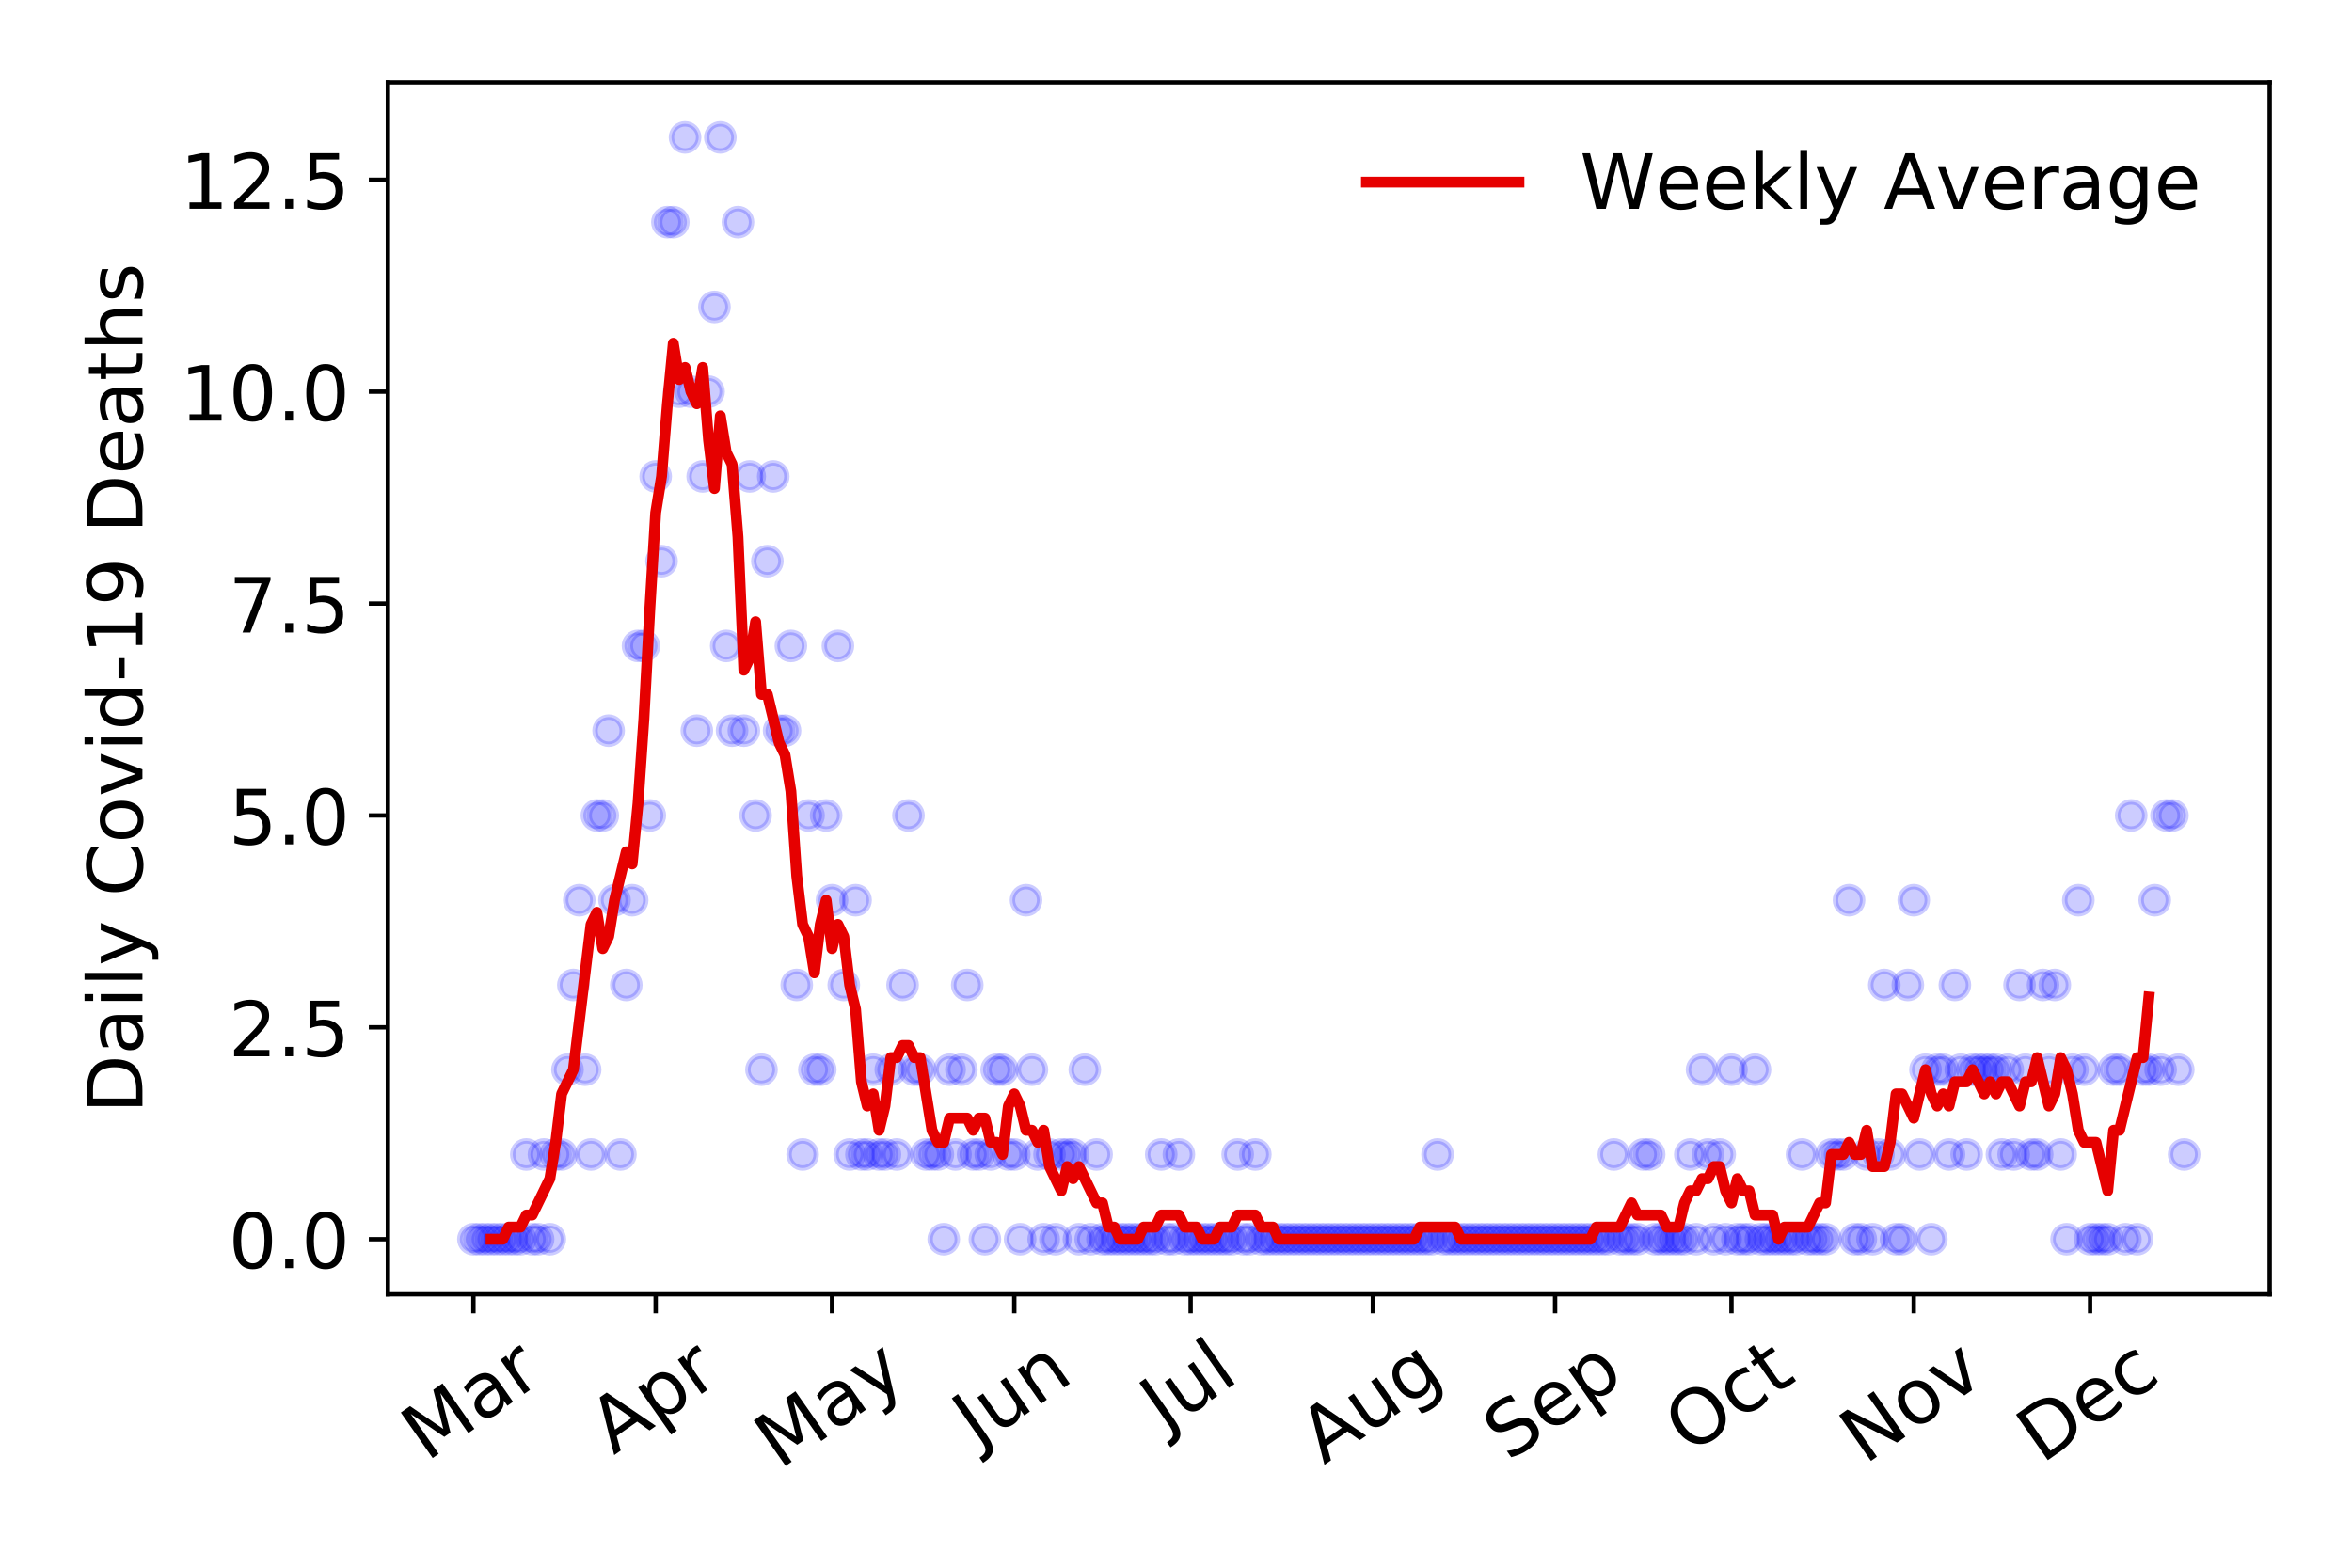 <?xml version="1.0" encoding="utf-8" standalone="no"?>
<!DOCTYPE svg PUBLIC "-//W3C//DTD SVG 1.1//EN"
  "http://www.w3.org/Graphics/SVG/1.1/DTD/svg11.dtd">
<!-- Created with matplotlib (https://matplotlib.org/) -->
<svg height="288pt" version="1.1" viewBox="0 0 432 288" width="432pt" xmlns="http://www.w3.org/2000/svg" xmlns:xlink="http://www.w3.org/1999/xlink">
 <defs>
  <style type="text/css">
*{stroke-linecap:butt;stroke-linejoin:round;}
  </style>
 </defs>
 <g id="figure_1">
  <g id="patch_1">
   <path d="M 0 288 
L 432 288 
L 432 0 
L 0 0 
z
" style="fill:#ffffff;"/>
  </g>
  <g id="axes_1">
   <g id="patch_2">
    <path d="M 71.245 237.778 
L 416.88 237.778 
L 416.88 15.12 
L 71.245 15.12 
z
" style="fill:#ffffff;"/>
   </g>
   <g id="matplotlib.axis_1">
    <g id="xtick_1">
     <g id="line2d_1">
      <defs>
       <path d="M 0 0 
L 0 3.5 
" id="m537f64084b" style="stroke:#000000;stroke-width:0.8;"/>
      </defs>
      <g>
       <use style="stroke:#000000;stroke-width:0.8;" x="86.956" xlink:href="#m537f64084b" y="237.778"/>
      </g>
     </g>
     <g id="text_1">
      <!-- Mar -->
      <defs>
       <path d="M 9.812 72.906 
L 24.516 72.906 
L 43.109 23.297 
L 61.812 72.906 
L 76.516 72.906 
L 76.516 0 
L 66.891 0 
L 66.891 64.016 
L 48.094 14.016 
L 38.188 14.016 
L 19.391 64.016 
L 19.391 0 
L 9.812 0 
z
" id="DejaVuSans-77"/>
       <path d="M 34.281 27.484 
Q 23.391 27.484 19.188 25 
Q 14.984 22.516 14.984 16.5 
Q 14.984 11.719 18.141 8.906 
Q 21.297 6.109 26.703 6.109 
Q 34.188 6.109 38.703 11.406 
Q 43.219 16.703 43.219 25.484 
L 43.219 27.484 
z
M 52.203 31.203 
L 52.203 0 
L 43.219 0 
L 43.219 8.297 
Q 40.141 3.328 35.547 0.953 
Q 30.953 -1.422 24.312 -1.422 
Q 15.922 -1.422 10.953 3.297 
Q 6 8.016 6 15.922 
Q 6 25.141 12.172 29.828 
Q 18.359 34.516 30.609 34.516 
L 43.219 34.516 
L 43.219 35.406 
Q 43.219 41.609 39.141 45 
Q 35.062 48.391 27.688 48.391 
Q 23 48.391 18.547 47.266 
Q 14.109 46.141 10.016 43.891 
L 10.016 52.203 
Q 14.938 54.109 19.578 55.047 
Q 24.219 56 28.609 56 
Q 40.484 56 46.344 49.844 
Q 52.203 43.703 52.203 31.203 
z
" id="DejaVuSans-97"/>
       <path d="M 41.109 46.297 
Q 39.594 47.172 37.812 47.578 
Q 36.031 48 33.891 48 
Q 26.266 48 22.188 43.047 
Q 18.109 38.094 18.109 28.812 
L 18.109 0 
L 9.078 0 
L 9.078 54.688 
L 18.109 54.688 
L 18.109 46.188 
Q 20.953 51.172 25.484 53.578 
Q 30.031 56 36.531 56 
Q 37.453 56 38.578 55.875 
Q 39.703 55.766 41.062 55.516 
z
" id="DejaVuSans-114"/>
      </defs>
      <g transform="translate(78.353 268.643)rotate(-35)scale(0.14 -0.14)">
       <use xlink:href="#DejaVuSans-77"/>
       <use x="86.279" xlink:href="#DejaVuSans-97"/>
       <use x="147.559" xlink:href="#DejaVuSans-114"/>
      </g>
     </g>
    </g>
    <g id="xtick_2">
     <g id="line2d_2">
      <g>
       <use style="stroke:#000000;stroke-width:0.8;" x="120.429" xlink:href="#m537f64084b" y="237.778"/>
      </g>
     </g>
     <g id="text_2">
      <!-- Apr -->
      <defs>
       <path d="M 34.188 63.188 
L 20.797 26.906 
L 47.609 26.906 
z
M 28.609 72.906 
L 39.797 72.906 
L 67.578 0 
L 57.328 0 
L 50.688 18.703 
L 17.828 18.703 
L 11.188 0 
L 0.781 0 
z
" id="DejaVuSans-65"/>
       <path d="M 18.109 8.203 
L 18.109 -20.797 
L 9.078 -20.797 
L 9.078 54.688 
L 18.109 54.688 
L 18.109 46.391 
Q 20.953 51.266 25.266 53.625 
Q 29.594 56 35.594 56 
Q 45.562 56 51.781 48.094 
Q 58.016 40.188 58.016 27.297 
Q 58.016 14.406 51.781 6.484 
Q 45.562 -1.422 35.594 -1.422 
Q 29.594 -1.422 25.266 0.953 
Q 20.953 3.328 18.109 8.203 
z
M 48.688 27.297 
Q 48.688 37.203 44.609 42.844 
Q 40.531 48.484 33.406 48.484 
Q 26.266 48.484 22.188 42.844 
Q 18.109 37.203 18.109 27.297 
Q 18.109 17.391 22.188 11.75 
Q 26.266 6.109 33.406 6.109 
Q 40.531 6.109 44.609 11.75 
Q 48.688 17.391 48.688 27.297 
z
" id="DejaVuSans-112"/>
      </defs>
      <g transform="translate(112.724 267.384)rotate(-35)scale(0.14 -0.14)">
       <use xlink:href="#DejaVuSans-65"/>
       <use x="68.408" xlink:href="#DejaVuSans-112"/>
       <use x="131.885" xlink:href="#DejaVuSans-114"/>
      </g>
     </g>
    </g>
    <g id="xtick_3">
     <g id="line2d_3">
      <g>
       <use style="stroke:#000000;stroke-width:0.8;" x="152.822" xlink:href="#m537f64084b" y="237.778"/>
      </g>
     </g>
     <g id="text_3">
      <!-- May -->
      <defs>
       <path d="M 32.172 -5.078 
Q 28.375 -14.844 24.75 -17.812 
Q 21.141 -20.797 15.094 -20.797 
L 7.906 -20.797 
L 7.906 -13.281 
L 13.188 -13.281 
Q 16.891 -13.281 18.938 -11.516 
Q 21 -9.766 23.484 -3.219 
L 25.094 0.875 
L 2.984 54.688 
L 12.5 54.688 
L 29.594 11.922 
L 46.688 54.688 
L 56.203 54.688 
z
" id="DejaVuSans-121"/>
      </defs>
      <g transform="translate(143.182 270.094)rotate(-35)scale(0.14 -0.14)">
       <use xlink:href="#DejaVuSans-77"/>
       <use x="86.279" xlink:href="#DejaVuSans-97"/>
       <use x="147.559" xlink:href="#DejaVuSans-121"/>
      </g>
     </g>
    </g>
    <g id="xtick_4">
     <g id="line2d_4">
      <g>
       <use style="stroke:#000000;stroke-width:0.8;" x="186.295" xlink:href="#m537f64084b" y="237.778"/>
      </g>
     </g>
     <g id="text_4">
      <!-- Jun -->
      <defs>
       <path d="M 9.812 72.906 
L 19.672 72.906 
L 19.672 5.078 
Q 19.672 -8.109 14.672 -14.062 
Q 9.672 -20.016 -1.422 -20.016 
L -5.172 -20.016 
L -5.172 -11.719 
L -2.094 -11.719 
Q 4.438 -11.719 7.125 -8.047 
Q 9.812 -4.391 9.812 5.078 
z
" id="DejaVuSans-74"/>
       <path d="M 8.5 21.578 
L 8.5 54.688 
L 17.484 54.688 
L 17.484 21.922 
Q 17.484 14.156 20.5 10.266 
Q 23.531 6.391 29.594 6.391 
Q 36.859 6.391 41.078 11.031 
Q 45.312 15.672 45.312 23.688 
L 45.312 54.688 
L 54.297 54.688 
L 54.297 0 
L 45.312 0 
L 45.312 8.406 
Q 42.047 3.422 37.719 1 
Q 33.406 -1.422 27.688 -1.422 
Q 18.266 -1.422 13.375 4.438 
Q 8.5 10.297 8.5 21.578 
z
M 31.109 56 
z
" id="DejaVuSans-117"/>
       <path d="M 54.891 33.016 
L 54.891 0 
L 45.906 0 
L 45.906 32.719 
Q 45.906 40.484 42.875 44.328 
Q 39.844 48.188 33.797 48.188 
Q 26.516 48.188 22.312 43.547 
Q 18.109 38.922 18.109 30.906 
L 18.109 0 
L 9.078 0 
L 9.078 54.688 
L 18.109 54.688 
L 18.109 46.188 
Q 21.344 51.125 25.703 53.562 
Q 30.078 56 35.797 56 
Q 45.219 56 50.047 50.172 
Q 54.891 44.344 54.891 33.016 
z
" id="DejaVuSans-110"/>
      </defs>
      <g transform="translate(179.551 266.039)rotate(-35)scale(0.14 -0.14)">
       <use xlink:href="#DejaVuSans-74"/>
       <use x="29.492" xlink:href="#DejaVuSans-117"/>
       <use x="92.871" xlink:href="#DejaVuSans-110"/>
      </g>
     </g>
    </g>
    <g id="xtick_5">
     <g id="line2d_5">
      <g>
       <use style="stroke:#000000;stroke-width:0.8;" x="218.688" xlink:href="#m537f64084b" y="237.778"/>
      </g>
     </g>
     <g id="text_5">
      <!-- Jul -->
      <defs>
       <path d="M 9.422 75.984 
L 18.406 75.984 
L 18.406 0 
L 9.422 0 
z
" id="DejaVuSans-108"/>
      </defs>
      <g transform="translate(213.985 263.181)rotate(-35)scale(0.14 -0.14)">
       <use xlink:href="#DejaVuSans-74"/>
       <use x="29.492" xlink:href="#DejaVuSans-117"/>
       <use x="92.871" xlink:href="#DejaVuSans-108"/>
      </g>
     </g>
    </g>
    <g id="xtick_6">
     <g id="line2d_6">
      <g>
       <use style="stroke:#000000;stroke-width:0.8;" x="252.161" xlink:href="#m537f64084b" y="237.778"/>
      </g>
     </g>
     <g id="text_6">
      <!-- Aug -->
      <defs>
       <path d="M 45.406 27.984 
Q 45.406 37.75 41.375 43.109 
Q 37.359 48.484 30.078 48.484 
Q 22.859 48.484 18.828 43.109 
Q 14.797 37.75 14.797 27.984 
Q 14.797 18.266 18.828 12.891 
Q 22.859 7.516 30.078 7.516 
Q 37.359 7.516 41.375 12.891 
Q 45.406 18.266 45.406 27.984 
z
M 54.391 6.781 
Q 54.391 -7.172 48.188 -13.984 
Q 42 -20.797 29.203 -20.797 
Q 24.469 -20.797 20.266 -20.094 
Q 16.062 -19.391 12.109 -17.922 
L 12.109 -9.188 
Q 16.062 -11.328 19.922 -12.344 
Q 23.781 -13.375 27.781 -13.375 
Q 36.625 -13.375 41.016 -8.766 
Q 45.406 -4.156 45.406 5.172 
L 45.406 9.625 
Q 42.625 4.781 38.281 2.391 
Q 33.938 0 27.875 0 
Q 17.828 0 11.672 7.656 
Q 5.516 15.328 5.516 27.984 
Q 5.516 40.672 11.672 48.328 
Q 17.828 56 27.875 56 
Q 33.938 56 38.281 53.609 
Q 42.625 51.219 45.406 46.391 
L 45.406 54.688 
L 54.391 54.688 
z
" id="DejaVuSans-103"/>
      </defs>
      <g transform="translate(243.18 269.172)rotate(-35)scale(0.14 -0.14)">
       <use xlink:href="#DejaVuSans-65"/>
       <use x="68.408" xlink:href="#DejaVuSans-117"/>
       <use x="131.787" xlink:href="#DejaVuSans-103"/>
      </g>
     </g>
    </g>
    <g id="xtick_7">
     <g id="line2d_7">
      <g>
       <use style="stroke:#000000;stroke-width:0.8;" x="285.634" xlink:href="#m537f64084b" y="237.778"/>
      </g>
     </g>
     <g id="text_7">
      <!-- Sep -->
      <defs>
       <path d="M 53.516 70.516 
L 53.516 60.891 
Q 47.906 63.578 42.922 64.891 
Q 37.938 66.219 33.297 66.219 
Q 25.25 66.219 20.875 63.094 
Q 16.5 59.969 16.5 54.203 
Q 16.5 49.359 19.406 46.891 
Q 22.312 44.438 30.422 42.922 
L 36.375 41.703 
Q 47.406 39.594 52.656 34.297 
Q 57.906 29 57.906 20.125 
Q 57.906 9.516 50.797 4.047 
Q 43.703 -1.422 29.984 -1.422 
Q 24.812 -1.422 18.969 -0.25 
Q 13.141 0.922 6.891 3.219 
L 6.891 13.375 
Q 12.891 10.016 18.656 8.297 
Q 24.422 6.594 29.984 6.594 
Q 38.422 6.594 43.016 9.906 
Q 47.609 13.234 47.609 19.391 
Q 47.609 24.75 44.312 27.781 
Q 41.016 30.812 33.5 32.328 
L 27.484 33.5 
Q 16.453 35.688 11.516 40.375 
Q 6.594 45.062 6.594 53.422 
Q 6.594 63.094 13.406 68.656 
Q 20.219 74.219 32.172 74.219 
Q 37.312 74.219 42.625 73.281 
Q 47.953 72.359 53.516 70.516 
z
" id="DejaVuSans-83"/>
       <path d="M 56.203 29.594 
L 56.203 25.203 
L 14.891 25.203 
Q 15.484 15.922 20.484 11.062 
Q 25.484 6.203 34.422 6.203 
Q 39.594 6.203 44.453 7.469 
Q 49.312 8.734 54.109 11.281 
L 54.109 2.781 
Q 49.266 0.734 44.188 -0.344 
Q 39.109 -1.422 33.891 -1.422 
Q 20.797 -1.422 13.156 6.188 
Q 5.516 13.812 5.516 26.812 
Q 5.516 40.234 12.766 48.109 
Q 20.016 56 32.328 56 
Q 43.359 56 49.781 48.891 
Q 56.203 41.797 56.203 29.594 
z
M 47.219 32.234 
Q 47.125 39.594 43.094 43.984 
Q 39.062 48.391 32.422 48.391 
Q 24.906 48.391 20.391 44.141 
Q 15.875 39.891 15.188 32.172 
z
" id="DejaVuSans-101"/>
      </defs>
      <g transform="translate(277.041 268.629)rotate(-35)scale(0.14 -0.14)">
       <use xlink:href="#DejaVuSans-83"/>
       <use x="63.477" xlink:href="#DejaVuSans-101"/>
       <use x="125" xlink:href="#DejaVuSans-112"/>
      </g>
     </g>
    </g>
    <g id="xtick_8">
     <g id="line2d_8">
      <g>
       <use style="stroke:#000000;stroke-width:0.8;" x="318.027" xlink:href="#m537f64084b" y="237.778"/>
      </g>
     </g>
     <g id="text_8">
      <!-- Oct -->
      <defs>
       <path d="M 39.406 66.219 
Q 28.656 66.219 22.328 58.203 
Q 16.016 50.203 16.016 36.375 
Q 16.016 22.609 22.328 14.594 
Q 28.656 6.594 39.406 6.594 
Q 50.141 6.594 56.422 14.594 
Q 62.703 22.609 62.703 36.375 
Q 62.703 50.203 56.422 58.203 
Q 50.141 66.219 39.406 66.219 
z
M 39.406 74.219 
Q 54.734 74.219 63.906 63.938 
Q 73.094 53.656 73.094 36.375 
Q 73.094 19.141 63.906 8.859 
Q 54.734 -1.422 39.406 -1.422 
Q 24.031 -1.422 14.812 8.828 
Q 5.609 19.094 5.609 36.375 
Q 5.609 53.656 14.812 63.938 
Q 24.031 74.219 39.406 74.219 
z
" id="DejaVuSans-79"/>
       <path d="M 48.781 52.594 
L 48.781 44.188 
Q 44.969 46.297 41.141 47.344 
Q 37.312 48.391 33.406 48.391 
Q 24.656 48.391 19.812 42.844 
Q 14.984 37.312 14.984 27.297 
Q 14.984 17.281 19.812 11.734 
Q 24.656 6.203 33.406 6.203 
Q 37.312 6.203 41.141 7.25 
Q 44.969 8.297 48.781 10.406 
L 48.781 2.094 
Q 45.016 0.344 40.984 -0.531 
Q 36.969 -1.422 32.422 -1.422 
Q 20.062 -1.422 12.781 6.344 
Q 5.516 14.109 5.516 27.297 
Q 5.516 40.672 12.859 48.328 
Q 20.219 56 33.016 56 
Q 37.156 56 41.109 55.141 
Q 45.062 54.297 48.781 52.594 
z
" id="DejaVuSans-99"/>
       <path d="M 18.312 70.219 
L 18.312 54.688 
L 36.812 54.688 
L 36.812 47.703 
L 18.312 47.703 
L 18.312 18.016 
Q 18.312 11.328 20.141 9.422 
Q 21.969 7.516 27.594 7.516 
L 36.812 7.516 
L 36.812 0 
L 27.594 0 
Q 17.188 0 13.234 3.875 
Q 9.281 7.766 9.281 18.016 
L 9.281 47.703 
L 2.688 47.703 
L 2.688 54.688 
L 9.281 54.688 
L 9.281 70.219 
z
" id="DejaVuSans-116"/>
      </defs>
      <g transform="translate(310.328 267.377)rotate(-35)scale(0.14 -0.14)">
       <use xlink:href="#DejaVuSans-79"/>
       <use x="78.711" xlink:href="#DejaVuSans-99"/>
       <use x="133.691" xlink:href="#DejaVuSans-116"/>
      </g>
     </g>
    </g>
    <g id="xtick_9">
     <g id="line2d_9">
      <g>
       <use style="stroke:#000000;stroke-width:0.8;" x="351.5" xlink:href="#m537f64084b" y="237.778"/>
      </g>
     </g>
     <g id="text_9">
      <!-- Nov -->
      <defs>
       <path d="M 9.812 72.906 
L 23.094 72.906 
L 55.422 11.922 
L 55.422 72.906 
L 64.984 72.906 
L 64.984 0 
L 51.703 0 
L 19.391 60.984 
L 19.391 0 
L 9.812 0 
z
" id="DejaVuSans-78"/>
       <path d="M 30.609 48.391 
Q 23.391 48.391 19.188 42.75 
Q 14.984 37.109 14.984 27.297 
Q 14.984 17.484 19.156 11.844 
Q 23.344 6.203 30.609 6.203 
Q 37.797 6.203 41.984 11.859 
Q 46.188 17.531 46.188 27.297 
Q 46.188 37.016 41.984 42.703 
Q 37.797 48.391 30.609 48.391 
z
M 30.609 56 
Q 42.328 56 49.016 48.375 
Q 55.719 40.766 55.719 27.297 
Q 55.719 13.875 49.016 6.219 
Q 42.328 -1.422 30.609 -1.422 
Q 18.844 -1.422 12.172 6.219 
Q 5.516 13.875 5.516 27.297 
Q 5.516 40.766 12.172 48.375 
Q 18.844 56 30.609 56 
z
" id="DejaVuSans-111"/>
       <path d="M 2.984 54.688 
L 12.5 54.688 
L 29.594 8.797 
L 46.688 54.688 
L 56.203 54.688 
L 35.688 0 
L 23.484 0 
z
" id="DejaVuSans-118"/>
      </defs>
      <g transform="translate(342.523 269.166)rotate(-35)scale(0.14 -0.14)">
       <use xlink:href="#DejaVuSans-78"/>
       <use x="74.805" xlink:href="#DejaVuSans-111"/>
       <use x="135.986" xlink:href="#DejaVuSans-118"/>
      </g>
     </g>
    </g>
    <g id="xtick_10">
     <g id="line2d_10">
      <g>
       <use style="stroke:#000000;stroke-width:0.8;" x="383.893" xlink:href="#m537f64084b" y="237.778"/>
      </g>
     </g>
     <g id="text_10">
      <!-- Dec -->
      <defs>
       <path d="M 19.672 64.797 
L 19.672 8.109 
L 31.594 8.109 
Q 46.688 8.109 53.688 14.938 
Q 60.688 21.781 60.688 36.531 
Q 60.688 51.172 53.688 57.984 
Q 46.688 64.797 31.594 64.797 
z
M 9.812 72.906 
L 30.078 72.906 
Q 51.266 72.906 61.172 64.094 
Q 71.094 55.281 71.094 36.531 
Q 71.094 17.672 61.125 8.828 
Q 51.172 0 30.078 0 
L 9.812 0 
z
" id="DejaVuSans-68"/>
      </defs>
      <g transform="translate(375.012 269.032)rotate(-35)scale(0.14 -0.14)">
       <use xlink:href="#DejaVuSans-68"/>
       <use x="77.002" xlink:href="#DejaVuSans-101"/>
       <use x="138.525" xlink:href="#DejaVuSans-99"/>
      </g>
     </g>
    </g>
   </g>
   <g id="matplotlib.axis_2">
    <g id="ytick_1">
     <g id="line2d_11">
      <defs>
       <path d="M 0 0 
L -3.5 0 
" id="m480b5228aa" style="stroke:#000000;stroke-width:0.8;"/>
      </defs>
      <g>
       <use style="stroke:#000000;stroke-width:0.8;" x="71.245" xlink:href="#m480b5228aa" y="227.657"/>
      </g>
     </g>
     <g id="text_11">
      <!-- 0.0 -->
      <defs>
       <path d="M 31.781 66.406 
Q 24.172 66.406 20.328 58.906 
Q 16.5 51.422 16.5 36.375 
Q 16.5 21.391 20.328 13.891 
Q 24.172 6.391 31.781 6.391 
Q 39.453 6.391 43.281 13.891 
Q 47.125 21.391 47.125 36.375 
Q 47.125 51.422 43.281 58.906 
Q 39.453 66.406 31.781 66.406 
z
M 31.781 74.219 
Q 44.047 74.219 50.516 64.516 
Q 56.984 54.828 56.984 36.375 
Q 56.984 17.969 50.516 8.266 
Q 44.047 -1.422 31.781 -1.422 
Q 19.531 -1.422 13.062 8.266 
Q 6.594 17.969 6.594 36.375 
Q 6.594 54.828 13.062 64.516 
Q 19.531 74.219 31.781 74.219 
z
" id="DejaVuSans-48"/>
       <path d="M 10.688 12.406 
L 21 12.406 
L 21 0 
L 10.688 0 
z
" id="DejaVuSans-46"/>
      </defs>
      <g transform="translate(41.981 232.976)scale(0.14 -0.14)">
       <use xlink:href="#DejaVuSans-48"/>
       <use x="63.623" xlink:href="#DejaVuSans-46"/>
       <use x="95.41" xlink:href="#DejaVuSans-48"/>
      </g>
     </g>
    </g>
    <g id="ytick_2">
     <g id="line2d_12">
      <g>
       <use style="stroke:#000000;stroke-width:0.8;" x="71.245" xlink:href="#m480b5228aa" y="188.731"/>
      </g>
     </g>
     <g id="text_12">
      <!-- 2.5 -->
      <defs>
       <path d="M 19.188 8.297 
L 53.609 8.297 
L 53.609 0 
L 7.328 0 
L 7.328 8.297 
Q 12.938 14.109 22.625 23.891 
Q 32.328 33.688 34.812 36.531 
Q 39.547 41.844 41.422 45.531 
Q 43.312 49.219 43.312 52.781 
Q 43.312 58.594 39.234 62.25 
Q 35.156 65.922 28.609 65.922 
Q 23.969 65.922 18.812 64.312 
Q 13.672 62.703 7.812 59.422 
L 7.812 69.391 
Q 13.766 71.781 18.938 73 
Q 24.125 74.219 28.422 74.219 
Q 39.75 74.219 46.484 68.547 
Q 53.219 62.891 53.219 53.422 
Q 53.219 48.922 51.531 44.891 
Q 49.859 40.875 45.406 35.406 
Q 44.188 33.984 37.641 27.219 
Q 31.109 20.453 19.188 8.297 
z
" id="DejaVuSans-50"/>
       <path d="M 10.797 72.906 
L 49.516 72.906 
L 49.516 64.594 
L 19.828 64.594 
L 19.828 46.734 
Q 21.969 47.469 24.109 47.828 
Q 26.266 48.188 28.422 48.188 
Q 40.625 48.188 47.75 41.5 
Q 54.891 34.812 54.891 23.391 
Q 54.891 11.625 47.562 5.094 
Q 40.234 -1.422 26.906 -1.422 
Q 22.312 -1.422 17.547 -0.641 
Q 12.797 0.141 7.719 1.703 
L 7.719 11.625 
Q 12.109 9.234 16.797 8.062 
Q 21.484 6.891 26.703 6.891 
Q 35.156 6.891 40.078 11.328 
Q 45.016 15.766 45.016 23.391 
Q 45.016 31 40.078 35.438 
Q 35.156 39.891 26.703 39.891 
Q 22.75 39.891 18.812 39.016 
Q 14.891 38.141 10.797 36.281 
z
" id="DejaVuSans-53"/>
      </defs>
      <g transform="translate(41.981 194.05)scale(0.14 -0.14)">
       <use xlink:href="#DejaVuSans-50"/>
       <use x="63.623" xlink:href="#DejaVuSans-46"/>
       <use x="95.41" xlink:href="#DejaVuSans-53"/>
      </g>
     </g>
    </g>
    <g id="ytick_3">
     <g id="line2d_13">
      <g>
       <use style="stroke:#000000;stroke-width:0.8;" x="71.245" xlink:href="#m480b5228aa" y="149.805"/>
      </g>
     </g>
     <g id="text_13">
      <!-- 5.0 -->
      <g transform="translate(41.981 155.124)scale(0.14 -0.14)">
       <use xlink:href="#DejaVuSans-53"/>
       <use x="63.623" xlink:href="#DejaVuSans-46"/>
       <use x="95.41" xlink:href="#DejaVuSans-48"/>
      </g>
     </g>
    </g>
    <g id="ytick_4">
     <g id="line2d_14">
      <g>
       <use style="stroke:#000000;stroke-width:0.8;" x="71.245" xlink:href="#m480b5228aa" y="110.879"/>
      </g>
     </g>
     <g id="text_14">
      <!-- 7.5 -->
      <defs>
       <path d="M 8.203 72.906 
L 55.078 72.906 
L 55.078 68.703 
L 28.609 0 
L 18.312 0 
L 43.219 64.594 
L 8.203 64.594 
z
" id="DejaVuSans-55"/>
      </defs>
      <g transform="translate(41.981 116.197)scale(0.14 -0.14)">
       <use xlink:href="#DejaVuSans-55"/>
       <use x="63.623" xlink:href="#DejaVuSans-46"/>
       <use x="95.41" xlink:href="#DejaVuSans-53"/>
      </g>
     </g>
    </g>
    <g id="ytick_5">
     <g id="line2d_15">
      <g>
       <use style="stroke:#000000;stroke-width:0.8;" x="71.245" xlink:href="#m480b5228aa" y="71.952"/>
      </g>
     </g>
     <g id="text_15">
      <!-- 10.0 -->
      <defs>
       <path d="M 12.406 8.297 
L 28.516 8.297 
L 28.516 63.922 
L 10.984 60.406 
L 10.984 69.391 
L 28.422 72.906 
L 38.281 72.906 
L 38.281 8.297 
L 54.391 8.297 
L 54.391 0 
L 12.406 0 
z
" id="DejaVuSans-49"/>
      </defs>
      <g transform="translate(33.073 77.271)scale(0.14 -0.14)">
       <use xlink:href="#DejaVuSans-49"/>
       <use x="63.623" xlink:href="#DejaVuSans-48"/>
       <use x="127.246" xlink:href="#DejaVuSans-46"/>
       <use x="159.033" xlink:href="#DejaVuSans-48"/>
      </g>
     </g>
    </g>
    <g id="ytick_6">
     <g id="line2d_16">
      <g>
       <use style="stroke:#000000;stroke-width:0.8;" x="71.245" xlink:href="#m480b5228aa" y="33.026"/>
      </g>
     </g>
     <g id="text_16">
      <!-- 12.5 -->
      <g transform="translate(33.073 38.345)scale(0.14 -0.14)">
       <use xlink:href="#DejaVuSans-49"/>
       <use x="63.623" xlink:href="#DejaVuSans-50"/>
       <use x="127.246" xlink:href="#DejaVuSans-46"/>
       <use x="159.033" xlink:href="#DejaVuSans-53"/>
      </g>
     </g>
    </g>
    <g id="text_17">
     <!-- Daily Covid-19 Deaths -->
     <defs>
      <path d="M 9.422 54.688 
L 18.406 54.688 
L 18.406 0 
L 9.422 0 
z
M 9.422 75.984 
L 18.406 75.984 
L 18.406 64.594 
L 9.422 64.594 
z
" id="DejaVuSans-105"/>
      <path id="DejaVuSans-32"/>
      <path d="M 64.406 67.281 
L 64.406 56.891 
Q 59.422 61.531 53.781 63.812 
Q 48.141 66.109 41.797 66.109 
Q 29.297 66.109 22.656 58.469 
Q 16.016 50.828 16.016 36.375 
Q 16.016 21.969 22.656 14.328 
Q 29.297 6.688 41.797 6.688 
Q 48.141 6.688 53.781 8.984 
Q 59.422 11.281 64.406 15.922 
L 64.406 5.609 
Q 59.234 2.094 53.438 0.328 
Q 47.656 -1.422 41.219 -1.422 
Q 24.656 -1.422 15.125 8.703 
Q 5.609 18.844 5.609 36.375 
Q 5.609 53.953 15.125 64.078 
Q 24.656 74.219 41.219 74.219 
Q 47.75 74.219 53.531 72.484 
Q 59.328 70.75 64.406 67.281 
z
" id="DejaVuSans-67"/>
      <path d="M 45.406 46.391 
L 45.406 75.984 
L 54.391 75.984 
L 54.391 0 
L 45.406 0 
L 45.406 8.203 
Q 42.578 3.328 38.25 0.953 
Q 33.938 -1.422 27.875 -1.422 
Q 17.969 -1.422 11.734 6.484 
Q 5.516 14.406 5.516 27.297 
Q 5.516 40.188 11.734 48.094 
Q 17.969 56 27.875 56 
Q 33.938 56 38.25 53.625 
Q 42.578 51.266 45.406 46.391 
z
M 14.797 27.297 
Q 14.797 17.391 18.875 11.75 
Q 22.953 6.109 30.078 6.109 
Q 37.203 6.109 41.297 11.75 
Q 45.406 17.391 45.406 27.297 
Q 45.406 37.203 41.297 42.844 
Q 37.203 48.484 30.078 48.484 
Q 22.953 48.484 18.875 42.844 
Q 14.797 37.203 14.797 27.297 
z
" id="DejaVuSans-100"/>
      <path d="M 4.891 31.391 
L 31.203 31.391 
L 31.203 23.391 
L 4.891 23.391 
z
" id="DejaVuSans-45"/>
      <path d="M 10.984 1.516 
L 10.984 10.5 
Q 14.703 8.734 18.5 7.812 
Q 22.312 6.891 25.984 6.891 
Q 35.75 6.891 40.891 13.453 
Q 46.047 20.016 46.781 33.406 
Q 43.953 29.203 39.594 26.953 
Q 35.25 24.703 29.984 24.703 
Q 19.047 24.703 12.672 31.312 
Q 6.297 37.938 6.297 49.422 
Q 6.297 60.641 12.938 67.422 
Q 19.578 74.219 30.609 74.219 
Q 43.266 74.219 49.922 64.516 
Q 56.594 54.828 56.594 36.375 
Q 56.594 19.141 48.406 8.859 
Q 40.234 -1.422 26.422 -1.422 
Q 22.703 -1.422 18.891 -0.688 
Q 15.094 0.047 10.984 1.516 
z
M 30.609 32.422 
Q 37.25 32.422 41.125 36.953 
Q 45.016 41.5 45.016 49.422 
Q 45.016 57.281 41.125 61.844 
Q 37.25 66.406 30.609 66.406 
Q 23.969 66.406 20.094 61.844 
Q 16.219 57.281 16.219 49.422 
Q 16.219 41.5 20.094 36.953 
Q 23.969 32.422 30.609 32.422 
z
" id="DejaVuSans-57"/>
      <path d="M 54.891 33.016 
L 54.891 0 
L 45.906 0 
L 45.906 32.719 
Q 45.906 40.484 42.875 44.328 
Q 39.844 48.188 33.797 48.188 
Q 26.516 48.188 22.312 43.547 
Q 18.109 38.922 18.109 30.906 
L 18.109 0 
L 9.078 0 
L 9.078 75.984 
L 18.109 75.984 
L 18.109 46.188 
Q 21.344 51.125 25.703 53.562 
Q 30.078 56 35.797 56 
Q 45.219 56 50.047 50.172 
Q 54.891 44.344 54.891 33.016 
z
" id="DejaVuSans-104"/>
      <path d="M 44.281 53.078 
L 44.281 44.578 
Q 40.484 46.531 36.375 47.5 
Q 32.281 48.484 27.875 48.484 
Q 21.188 48.484 17.844 46.438 
Q 14.5 44.391 14.5 40.281 
Q 14.5 37.156 16.891 35.375 
Q 19.281 33.594 26.516 31.984 
L 29.594 31.297 
Q 39.156 29.25 43.188 25.516 
Q 47.219 21.781 47.219 15.094 
Q 47.219 7.469 41.188 3.016 
Q 35.156 -1.422 24.609 -1.422 
Q 20.219 -1.422 15.453 -0.562 
Q 10.688 0.297 5.422 2 
L 5.422 11.281 
Q 10.406 8.688 15.234 7.391 
Q 20.062 6.109 24.812 6.109 
Q 31.156 6.109 34.562 8.281 
Q 37.984 10.453 37.984 14.406 
Q 37.984 18.062 35.516 20.016 
Q 33.062 21.969 24.703 23.781 
L 21.578 24.516 
Q 13.234 26.266 9.516 29.906 
Q 5.812 33.547 5.812 39.891 
Q 5.812 47.609 11.281 51.797 
Q 16.75 56 26.812 56 
Q 31.781 56 36.172 55.266 
Q 40.578 54.547 44.281 53.078 
z
" id="DejaVuSans-115"/>
     </defs>
     <g transform="translate(26.162 204.56)rotate(-90)scale(0.14 -0.14)">
      <use xlink:href="#DejaVuSans-68"/>
      <use x="77.002" xlink:href="#DejaVuSans-97"/>
      <use x="138.281" xlink:href="#DejaVuSans-105"/>
      <use x="166.064" xlink:href="#DejaVuSans-108"/>
      <use x="193.848" xlink:href="#DejaVuSans-121"/>
      <use x="253.027" xlink:href="#DejaVuSans-32"/>
      <use x="284.814" xlink:href="#DejaVuSans-67"/>
      <use x="354.639" xlink:href="#DejaVuSans-111"/>
      <use x="415.82" xlink:href="#DejaVuSans-118"/>
      <use x="475" xlink:href="#DejaVuSans-105"/>
      <use x="502.783" xlink:href="#DejaVuSans-100"/>
      <use x="566.26" xlink:href="#DejaVuSans-45"/>
      <use x="602.344" xlink:href="#DejaVuSans-49"/>
      <use x="665.967" xlink:href="#DejaVuSans-57"/>
      <use x="729.59" xlink:href="#DejaVuSans-32"/>
      <use x="761.377" xlink:href="#DejaVuSans-68"/>
      <use x="838.379" xlink:href="#DejaVuSans-101"/>
      <use x="899.902" xlink:href="#DejaVuSans-97"/>
      <use x="961.182" xlink:href="#DejaVuSans-116"/>
      <use x="1000.391" xlink:href="#DejaVuSans-104"/>
      <use x="1063.77" xlink:href="#DejaVuSans-115"/>
     </g>
    </g>
   </g>
   <g id="line2d_17">
    <defs>
     <path d="M 0 2.5 
C 0.663 2.5 1.299 2.237 1.768 1.768 
C 2.237 1.299 2.5 0.663 2.5 0 
C 2.5 -0.663 2.237 -1.299 1.768 -1.768 
C 1.299 -2.237 0.663 -2.5 0 -2.5 
C -0.663 -2.5 -1.299 -2.237 -1.768 -1.768 
C -2.237 -1.299 -2.5 -0.663 -2.5 0 
C -2.5 0.663 -2.237 1.299 -1.768 1.768 
C -1.299 2.237 -0.663 2.5 0 2.5 
z
" id="m84fe5aa601" style="stroke:#0000ff;stroke-opacity:0.2;"/>
    </defs>
    <g clip-path="url(#p075f790330)">
     <use style="fill:#0000ff;fill-opacity:0.2;stroke:#0000ff;stroke-opacity:0.2;" x="86.956" xlink:href="#m84fe5aa601" y="227.657"/>
     <use style="fill:#0000ff;fill-opacity:0.2;stroke:#0000ff;stroke-opacity:0.2;" x="88.035" xlink:href="#m84fe5aa601" y="227.657"/>
     <use style="fill:#0000ff;fill-opacity:0.2;stroke:#0000ff;stroke-opacity:0.2;" x="89.115" xlink:href="#m84fe5aa601" y="227.657"/>
     <use style="fill:#0000ff;fill-opacity:0.2;stroke:#0000ff;stroke-opacity:0.2;" x="90.195" xlink:href="#m84fe5aa601" y="227.657"/>
     <use style="fill:#0000ff;fill-opacity:0.2;stroke:#0000ff;stroke-opacity:0.2;" x="91.275" xlink:href="#m84fe5aa601" y="227.657"/>
     <use style="fill:#0000ff;fill-opacity:0.2;stroke:#0000ff;stroke-opacity:0.2;" x="92.355" xlink:href="#m84fe5aa601" y="227.657"/>
     <use style="fill:#0000ff;fill-opacity:0.2;stroke:#0000ff;stroke-opacity:0.2;" x="93.434" xlink:href="#m84fe5aa601" y="227.657"/>
     <use style="fill:#0000ff;fill-opacity:0.2;stroke:#0000ff;stroke-opacity:0.2;" x="94.514" xlink:href="#m84fe5aa601" y="227.657"/>
     <use style="fill:#0000ff;fill-opacity:0.2;stroke:#0000ff;stroke-opacity:0.2;" x="95.594" xlink:href="#m84fe5aa601" y="227.657"/>
     <use style="fill:#0000ff;fill-opacity:0.2;stroke:#0000ff;stroke-opacity:0.2;" x="96.674" xlink:href="#m84fe5aa601" y="212.087"/>
     <use style="fill:#0000ff;fill-opacity:0.2;stroke:#0000ff;stroke-opacity:0.2;" x="97.753" xlink:href="#m84fe5aa601" y="227.657"/>
     <use style="fill:#0000ff;fill-opacity:0.2;stroke:#0000ff;stroke-opacity:0.2;" x="98.833" xlink:href="#m84fe5aa601" y="227.657"/>
     <use style="fill:#0000ff;fill-opacity:0.2;stroke:#0000ff;stroke-opacity:0.2;" x="99.913" xlink:href="#m84fe5aa601" y="212.087"/>
     <use style="fill:#0000ff;fill-opacity:0.2;stroke:#0000ff;stroke-opacity:0.2;" x="100.993" xlink:href="#m84fe5aa601" y="227.657"/>
     <use style="fill:#0000ff;fill-opacity:0.2;stroke:#0000ff;stroke-opacity:0.2;" x="102.072" xlink:href="#m84fe5aa601" y="212.087"/>
     <use style="fill:#0000ff;fill-opacity:0.2;stroke:#0000ff;stroke-opacity:0.2;" x="103.152" xlink:href="#m84fe5aa601" y="212.087"/>
     <use style="fill:#0000ff;fill-opacity:0.2;stroke:#0000ff;stroke-opacity:0.2;" x="104.232" xlink:href="#m84fe5aa601" y="196.516"/>
     <use style="fill:#0000ff;fill-opacity:0.2;stroke:#0000ff;stroke-opacity:0.2;" x="105.312" xlink:href="#m84fe5aa601" y="180.946"/>
     <use style="fill:#0000ff;fill-opacity:0.2;stroke:#0000ff;stroke-opacity:0.2;" x="106.392" xlink:href="#m84fe5aa601" y="165.375"/>
     <use style="fill:#0000ff;fill-opacity:0.2;stroke:#0000ff;stroke-opacity:0.2;" x="107.471" xlink:href="#m84fe5aa601" y="196.516"/>
     <use style="fill:#0000ff;fill-opacity:0.2;stroke:#0000ff;stroke-opacity:0.2;" x="108.551" xlink:href="#m84fe5aa601" y="212.087"/>
     <use style="fill:#0000ff;fill-opacity:0.2;stroke:#0000ff;stroke-opacity:0.2;" x="109.631" xlink:href="#m84fe5aa601" y="149.805"/>
     <use style="fill:#0000ff;fill-opacity:0.2;stroke:#0000ff;stroke-opacity:0.2;" x="110.711" xlink:href="#m84fe5aa601" y="149.805"/>
     <use style="fill:#0000ff;fill-opacity:0.2;stroke:#0000ff;stroke-opacity:0.2;" x="111.79" xlink:href="#m84fe5aa601" y="134.234"/>
     <use style="fill:#0000ff;fill-opacity:0.2;stroke:#0000ff;stroke-opacity:0.2;" x="112.87" xlink:href="#m84fe5aa601" y="165.375"/>
     <use style="fill:#0000ff;fill-opacity:0.2;stroke:#0000ff;stroke-opacity:0.2;" x="113.95" xlink:href="#m84fe5aa601" y="212.087"/>
     <use style="fill:#0000ff;fill-opacity:0.2;stroke:#0000ff;stroke-opacity:0.2;" x="115.03" xlink:href="#m84fe5aa601" y="180.946"/>
     <use style="fill:#0000ff;fill-opacity:0.2;stroke:#0000ff;stroke-opacity:0.2;" x="116.11" xlink:href="#m84fe5aa601" y="165.375"/>
     <use style="fill:#0000ff;fill-opacity:0.2;stroke:#0000ff;stroke-opacity:0.2;" x="117.189" xlink:href="#m84fe5aa601" y="118.664"/>
     <use style="fill:#0000ff;fill-opacity:0.2;stroke:#0000ff;stroke-opacity:0.2;" x="118.269" xlink:href="#m84fe5aa601" y="118.664"/>
     <use style="fill:#0000ff;fill-opacity:0.2;stroke:#0000ff;stroke-opacity:0.2;" x="119.349" xlink:href="#m84fe5aa601" y="149.805"/>
     <use style="fill:#0000ff;fill-opacity:0.2;stroke:#0000ff;stroke-opacity:0.2;" x="120.429" xlink:href="#m84fe5aa601" y="87.523"/>
     <use style="fill:#0000ff;fill-opacity:0.2;stroke:#0000ff;stroke-opacity:0.2;" x="121.508" xlink:href="#m84fe5aa601" y="103.093"/>
     <use style="fill:#0000ff;fill-opacity:0.2;stroke:#0000ff;stroke-opacity:0.2;" x="122.588" xlink:href="#m84fe5aa601" y="40.811"/>
     <use style="fill:#0000ff;fill-opacity:0.2;stroke:#0000ff;stroke-opacity:0.2;" x="123.668" xlink:href="#m84fe5aa601" y="40.811"/>
     <use style="fill:#0000ff;fill-opacity:0.2;stroke:#0000ff;stroke-opacity:0.2;" x="124.748" xlink:href="#m84fe5aa601" y="71.952"/>
     <use style="fill:#0000ff;fill-opacity:0.2;stroke:#0000ff;stroke-opacity:0.2;" x="125.827" xlink:href="#m84fe5aa601" y="25.241"/>
     <use style="fill:#0000ff;fill-opacity:0.2;stroke:#0000ff;stroke-opacity:0.2;" x="126.907" xlink:href="#m84fe5aa601" y="71.952"/>
     <use style="fill:#0000ff;fill-opacity:0.2;stroke:#0000ff;stroke-opacity:0.2;" x="127.987" xlink:href="#m84fe5aa601" y="134.234"/>
     <use style="fill:#0000ff;fill-opacity:0.2;stroke:#0000ff;stroke-opacity:0.2;" x="129.067" xlink:href="#m84fe5aa601" y="87.523"/>
     <use style="fill:#0000ff;fill-opacity:0.2;stroke:#0000ff;stroke-opacity:0.2;" x="130.147" xlink:href="#m84fe5aa601" y="71.952"/>
     <use style="fill:#0000ff;fill-opacity:0.2;stroke:#0000ff;stroke-opacity:0.2;" x="131.226" xlink:href="#m84fe5aa601" y="56.382"/>
     <use style="fill:#0000ff;fill-opacity:0.2;stroke:#0000ff;stroke-opacity:0.2;" x="132.306" xlink:href="#m84fe5aa601" y="25.241"/>
     <use style="fill:#0000ff;fill-opacity:0.2;stroke:#0000ff;stroke-opacity:0.2;" x="133.386" xlink:href="#m84fe5aa601" y="118.664"/>
     <use style="fill:#0000ff;fill-opacity:0.2;stroke:#0000ff;stroke-opacity:0.2;" x="134.466" xlink:href="#m84fe5aa601" y="134.234"/>
     <use style="fill:#0000ff;fill-opacity:0.2;stroke:#0000ff;stroke-opacity:0.2;" x="135.545" xlink:href="#m84fe5aa601" y="40.811"/>
     <use style="fill:#0000ff;fill-opacity:0.2;stroke:#0000ff;stroke-opacity:0.2;" x="136.625" xlink:href="#m84fe5aa601" y="134.234"/>
     <use style="fill:#0000ff;fill-opacity:0.2;stroke:#0000ff;stroke-opacity:0.2;" x="137.705" xlink:href="#m84fe5aa601" y="87.523"/>
     <use style="fill:#0000ff;fill-opacity:0.2;stroke:#0000ff;stroke-opacity:0.2;" x="138.785" xlink:href="#m84fe5aa601" y="149.805"/>
     <use style="fill:#0000ff;fill-opacity:0.2;stroke:#0000ff;stroke-opacity:0.2;" x="139.865" xlink:href="#m84fe5aa601" y="196.516"/>
     <use style="fill:#0000ff;fill-opacity:0.2;stroke:#0000ff;stroke-opacity:0.2;" x="140.944" xlink:href="#m84fe5aa601" y="103.093"/>
     <use style="fill:#0000ff;fill-opacity:0.2;stroke:#0000ff;stroke-opacity:0.2;" x="142.024" xlink:href="#m84fe5aa601" y="87.523"/>
     <use style="fill:#0000ff;fill-opacity:0.2;stroke:#0000ff;stroke-opacity:0.2;" x="143.104" xlink:href="#m84fe5aa601" y="134.234"/>
     <use style="fill:#0000ff;fill-opacity:0.2;stroke:#0000ff;stroke-opacity:0.2;" x="144.184" xlink:href="#m84fe5aa601" y="134.234"/>
     <use style="fill:#0000ff;fill-opacity:0.2;stroke:#0000ff;stroke-opacity:0.2;" x="145.263" xlink:href="#m84fe5aa601" y="118.664"/>
     <use style="fill:#0000ff;fill-opacity:0.2;stroke:#0000ff;stroke-opacity:0.2;" x="146.343" xlink:href="#m84fe5aa601" y="180.946"/>
     <use style="fill:#0000ff;fill-opacity:0.2;stroke:#0000ff;stroke-opacity:0.2;" x="147.423" xlink:href="#m84fe5aa601" y="212.087"/>
     <use style="fill:#0000ff;fill-opacity:0.2;stroke:#0000ff;stroke-opacity:0.2;" x="148.503" xlink:href="#m84fe5aa601" y="149.805"/>
     <use style="fill:#0000ff;fill-opacity:0.2;stroke:#0000ff;stroke-opacity:0.2;" x="149.582" xlink:href="#m84fe5aa601" y="196.516"/>
     <use style="fill:#0000ff;fill-opacity:0.2;stroke:#0000ff;stroke-opacity:0.2;" x="150.662" xlink:href="#m84fe5aa601" y="196.516"/>
     <use style="fill:#0000ff;fill-opacity:0.2;stroke:#0000ff;stroke-opacity:0.2;" x="151.742" xlink:href="#m84fe5aa601" y="149.805"/>
     <use style="fill:#0000ff;fill-opacity:0.2;stroke:#0000ff;stroke-opacity:0.2;" x="152.822" xlink:href="#m84fe5aa601" y="165.375"/>
     <use style="fill:#0000ff;fill-opacity:0.2;stroke:#0000ff;stroke-opacity:0.2;" x="153.902" xlink:href="#m84fe5aa601" y="118.664"/>
     <use style="fill:#0000ff;fill-opacity:0.2;stroke:#0000ff;stroke-opacity:0.2;" x="154.981" xlink:href="#m84fe5aa601" y="180.946"/>
     <use style="fill:#0000ff;fill-opacity:0.2;stroke:#0000ff;stroke-opacity:0.2;" x="156.061" xlink:href="#m84fe5aa601" y="212.087"/>
     <use style="fill:#0000ff;fill-opacity:0.2;stroke:#0000ff;stroke-opacity:0.2;" x="157.141" xlink:href="#m84fe5aa601" y="165.375"/>
     <use style="fill:#0000ff;fill-opacity:0.2;stroke:#0000ff;stroke-opacity:0.2;" x="158.221" xlink:href="#m84fe5aa601" y="212.087"/>
     <use style="fill:#0000ff;fill-opacity:0.2;stroke:#0000ff;stroke-opacity:0.2;" x="159.3" xlink:href="#m84fe5aa601" y="212.087"/>
     <use style="fill:#0000ff;fill-opacity:0.2;stroke:#0000ff;stroke-opacity:0.2;" x="160.38" xlink:href="#m84fe5aa601" y="196.516"/>
     <use style="fill:#0000ff;fill-opacity:0.2;stroke:#0000ff;stroke-opacity:0.2;" x="161.46" xlink:href="#m84fe5aa601" y="212.087"/>
     <use style="fill:#0000ff;fill-opacity:0.2;stroke:#0000ff;stroke-opacity:0.2;" x="162.54" xlink:href="#m84fe5aa601" y="212.087"/>
     <use style="fill:#0000ff;fill-opacity:0.2;stroke:#0000ff;stroke-opacity:0.2;" x="163.619" xlink:href="#m84fe5aa601" y="196.516"/>
     <use style="fill:#0000ff;fill-opacity:0.2;stroke:#0000ff;stroke-opacity:0.2;" x="164.699" xlink:href="#m84fe5aa601" y="212.087"/>
     <use style="fill:#0000ff;fill-opacity:0.2;stroke:#0000ff;stroke-opacity:0.2;" x="165.779" xlink:href="#m84fe5aa601" y="180.946"/>
     <use style="fill:#0000ff;fill-opacity:0.2;stroke:#0000ff;stroke-opacity:0.2;" x="166.859" xlink:href="#m84fe5aa601" y="149.805"/>
     <use style="fill:#0000ff;fill-opacity:0.2;stroke:#0000ff;stroke-opacity:0.2;" x="167.939" xlink:href="#m84fe5aa601" y="196.516"/>
     <use style="fill:#0000ff;fill-opacity:0.2;stroke:#0000ff;stroke-opacity:0.2;" x="169.018" xlink:href="#m84fe5aa601" y="196.516"/>
     <use style="fill:#0000ff;fill-opacity:0.2;stroke:#0000ff;stroke-opacity:0.2;" x="170.098" xlink:href="#m84fe5aa601" y="212.087"/>
     <use style="fill:#0000ff;fill-opacity:0.2;stroke:#0000ff;stroke-opacity:0.2;" x="171.178" xlink:href="#m84fe5aa601" y="212.087"/>
     <use style="fill:#0000ff;fill-opacity:0.2;stroke:#0000ff;stroke-opacity:0.2;" x="172.258" xlink:href="#m84fe5aa601" y="212.087"/>
     <use style="fill:#0000ff;fill-opacity:0.2;stroke:#0000ff;stroke-opacity:0.2;" x="173.337" xlink:href="#m84fe5aa601" y="227.657"/>
     <use style="fill:#0000ff;fill-opacity:0.2;stroke:#0000ff;stroke-opacity:0.2;" x="174.417" xlink:href="#m84fe5aa601" y="196.516"/>
     <use style="fill:#0000ff;fill-opacity:0.2;stroke:#0000ff;stroke-opacity:0.2;" x="175.497" xlink:href="#m84fe5aa601" y="212.087"/>
     <use style="fill:#0000ff;fill-opacity:0.2;stroke:#0000ff;stroke-opacity:0.2;" x="176.577" xlink:href="#m84fe5aa601" y="196.516"/>
     <use style="fill:#0000ff;fill-opacity:0.2;stroke:#0000ff;stroke-opacity:0.2;" x="177.657" xlink:href="#m84fe5aa601" y="180.946"/>
     <use style="fill:#0000ff;fill-opacity:0.2;stroke:#0000ff;stroke-opacity:0.2;" x="178.736" xlink:href="#m84fe5aa601" y="212.087"/>
     <use style="fill:#0000ff;fill-opacity:0.2;stroke:#0000ff;stroke-opacity:0.2;" x="179.816" xlink:href="#m84fe5aa601" y="212.087"/>
     <use style="fill:#0000ff;fill-opacity:0.2;stroke:#0000ff;stroke-opacity:0.2;" x="180.896" xlink:href="#m84fe5aa601" y="227.657"/>
     <use style="fill:#0000ff;fill-opacity:0.2;stroke:#0000ff;stroke-opacity:0.2;" x="181.976" xlink:href="#m84fe5aa601" y="212.087"/>
     <use style="fill:#0000ff;fill-opacity:0.2;stroke:#0000ff;stroke-opacity:0.2;" x="183.055" xlink:href="#m84fe5aa601" y="196.516"/>
     <use style="fill:#0000ff;fill-opacity:0.2;stroke:#0000ff;stroke-opacity:0.2;" x="184.135" xlink:href="#m84fe5aa601" y="196.516"/>
     <use style="fill:#0000ff;fill-opacity:0.2;stroke:#0000ff;stroke-opacity:0.2;" x="185.215" xlink:href="#m84fe5aa601" y="212.087"/>
     <use style="fill:#0000ff;fill-opacity:0.2;stroke:#0000ff;stroke-opacity:0.2;" x="186.295" xlink:href="#m84fe5aa601" y="212.087"/>
     <use style="fill:#0000ff;fill-opacity:0.2;stroke:#0000ff;stroke-opacity:0.2;" x="187.374" xlink:href="#m84fe5aa601" y="227.657"/>
     <use style="fill:#0000ff;fill-opacity:0.2;stroke:#0000ff;stroke-opacity:0.2;" x="188.454" xlink:href="#m84fe5aa601" y="165.375"/>
     <use style="fill:#0000ff;fill-opacity:0.2;stroke:#0000ff;stroke-opacity:0.2;" x="189.534" xlink:href="#m84fe5aa601" y="196.516"/>
     <use style="fill:#0000ff;fill-opacity:0.2;stroke:#0000ff;stroke-opacity:0.2;" x="190.614" xlink:href="#m84fe5aa601" y="212.087"/>
     <use style="fill:#0000ff;fill-opacity:0.2;stroke:#0000ff;stroke-opacity:0.2;" x="191.694" xlink:href="#m84fe5aa601" y="227.657"/>
     <use style="fill:#0000ff;fill-opacity:0.2;stroke:#0000ff;stroke-opacity:0.2;" x="192.773" xlink:href="#m84fe5aa601" y="212.087"/>
     <use style="fill:#0000ff;fill-opacity:0.2;stroke:#0000ff;stroke-opacity:0.2;" x="193.853" xlink:href="#m84fe5aa601" y="227.657"/>
     <use style="fill:#0000ff;fill-opacity:0.2;stroke:#0000ff;stroke-opacity:0.2;" x="194.933" xlink:href="#m84fe5aa601" y="212.087"/>
     <use style="fill:#0000ff;fill-opacity:0.2;stroke:#0000ff;stroke-opacity:0.2;" x="196.013" xlink:href="#m84fe5aa601" y="212.087"/>
     <use style="fill:#0000ff;fill-opacity:0.2;stroke:#0000ff;stroke-opacity:0.2;" x="197.092" xlink:href="#m84fe5aa601" y="212.087"/>
     <use style="fill:#0000ff;fill-opacity:0.2;stroke:#0000ff;stroke-opacity:0.2;" x="198.172" xlink:href="#m84fe5aa601" y="227.657"/>
     <use style="fill:#0000ff;fill-opacity:0.2;stroke:#0000ff;stroke-opacity:0.2;" x="199.252" xlink:href="#m84fe5aa601" y="196.516"/>
     <use style="fill:#0000ff;fill-opacity:0.2;stroke:#0000ff;stroke-opacity:0.2;" x="200.332" xlink:href="#m84fe5aa601" y="227.657"/>
     <use style="fill:#0000ff;fill-opacity:0.2;stroke:#0000ff;stroke-opacity:0.2;" x="201.412" xlink:href="#m84fe5aa601" y="212.087"/>
     <use style="fill:#0000ff;fill-opacity:0.2;stroke:#0000ff;stroke-opacity:0.2;" x="202.491" xlink:href="#m84fe5aa601" y="227.657"/>
     <use style="fill:#0000ff;fill-opacity:0.2;stroke:#0000ff;stroke-opacity:0.2;" x="203.571" xlink:href="#m84fe5aa601" y="227.657"/>
     <use style="fill:#0000ff;fill-opacity:0.2;stroke:#0000ff;stroke-opacity:0.2;" x="204.651" xlink:href="#m84fe5aa601" y="227.657"/>
     <use style="fill:#0000ff;fill-opacity:0.2;stroke:#0000ff;stroke-opacity:0.2;" x="205.731" xlink:href="#m84fe5aa601" y="227.657"/>
     <use style="fill:#0000ff;fill-opacity:0.2;stroke:#0000ff;stroke-opacity:0.2;" x="206.81" xlink:href="#m84fe5aa601" y="227.657"/>
     <use style="fill:#0000ff;fill-opacity:0.2;stroke:#0000ff;stroke-opacity:0.2;" x="207.89" xlink:href="#m84fe5aa601" y="227.657"/>
     <use style="fill:#0000ff;fill-opacity:0.2;stroke:#0000ff;stroke-opacity:0.2;" x="208.97" xlink:href="#m84fe5aa601" y="227.657"/>
     <use style="fill:#0000ff;fill-opacity:0.2;stroke:#0000ff;stroke-opacity:0.2;" x="210.05" xlink:href="#m84fe5aa601" y="227.657"/>
     <use style="fill:#0000ff;fill-opacity:0.2;stroke:#0000ff;stroke-opacity:0.2;" x="211.129" xlink:href="#m84fe5aa601" y="227.657"/>
     <use style="fill:#0000ff;fill-opacity:0.2;stroke:#0000ff;stroke-opacity:0.2;" x="212.209" xlink:href="#m84fe5aa601" y="227.657"/>
     <use style="fill:#0000ff;fill-opacity:0.2;stroke:#0000ff;stroke-opacity:0.2;" x="213.289" xlink:href="#m84fe5aa601" y="212.087"/>
     <use style="fill:#0000ff;fill-opacity:0.2;stroke:#0000ff;stroke-opacity:0.2;" x="214.369" xlink:href="#m84fe5aa601" y="227.657"/>
     <use style="fill:#0000ff;fill-opacity:0.2;stroke:#0000ff;stroke-opacity:0.2;" x="215.449" xlink:href="#m84fe5aa601" y="227.657"/>
     <use style="fill:#0000ff;fill-opacity:0.2;stroke:#0000ff;stroke-opacity:0.2;" x="216.528" xlink:href="#m84fe5aa601" y="212.087"/>
     <use style="fill:#0000ff;fill-opacity:0.2;stroke:#0000ff;stroke-opacity:0.2;" x="217.608" xlink:href="#m84fe5aa601" y="227.657"/>
     <use style="fill:#0000ff;fill-opacity:0.2;stroke:#0000ff;stroke-opacity:0.2;" x="218.688" xlink:href="#m84fe5aa601" y="227.657"/>
     <use style="fill:#0000ff;fill-opacity:0.2;stroke:#0000ff;stroke-opacity:0.2;" x="219.768" xlink:href="#m84fe5aa601" y="227.657"/>
     <use style="fill:#0000ff;fill-opacity:0.2;stroke:#0000ff;stroke-opacity:0.2;" x="220.847" xlink:href="#m84fe5aa601" y="227.657"/>
     <use style="fill:#0000ff;fill-opacity:0.2;stroke:#0000ff;stroke-opacity:0.2;" x="221.927" xlink:href="#m84fe5aa601" y="227.657"/>
     <use style="fill:#0000ff;fill-opacity:0.2;stroke:#0000ff;stroke-opacity:0.2;" x="223.007" xlink:href="#m84fe5aa601" y="227.657"/>
     <use style="fill:#0000ff;fill-opacity:0.2;stroke:#0000ff;stroke-opacity:0.2;" x="224.087" xlink:href="#m84fe5aa601" y="227.657"/>
     <use style="fill:#0000ff;fill-opacity:0.2;stroke:#0000ff;stroke-opacity:0.2;" x="225.166" xlink:href="#m84fe5aa601" y="227.657"/>
     <use style="fill:#0000ff;fill-opacity:0.2;stroke:#0000ff;stroke-opacity:0.2;" x="226.246" xlink:href="#m84fe5aa601" y="227.657"/>
     <use style="fill:#0000ff;fill-opacity:0.2;stroke:#0000ff;stroke-opacity:0.2;" x="227.326" xlink:href="#m84fe5aa601" y="212.087"/>
     <use style="fill:#0000ff;fill-opacity:0.2;stroke:#0000ff;stroke-opacity:0.2;" x="228.406" xlink:href="#m84fe5aa601" y="227.657"/>
     <use style="fill:#0000ff;fill-opacity:0.2;stroke:#0000ff;stroke-opacity:0.2;" x="229.486" xlink:href="#m84fe5aa601" y="227.657"/>
     <use style="fill:#0000ff;fill-opacity:0.2;stroke:#0000ff;stroke-opacity:0.2;" x="230.565" xlink:href="#m84fe5aa601" y="212.087"/>
     <use style="fill:#0000ff;fill-opacity:0.2;stroke:#0000ff;stroke-opacity:0.2;" x="231.645" xlink:href="#m84fe5aa601" y="227.657"/>
     <use style="fill:#0000ff;fill-opacity:0.2;stroke:#0000ff;stroke-opacity:0.2;" x="232.725" xlink:href="#m84fe5aa601" y="227.657"/>
     <use style="fill:#0000ff;fill-opacity:0.2;stroke:#0000ff;stroke-opacity:0.2;" x="233.805" xlink:href="#m84fe5aa601" y="227.657"/>
     <use style="fill:#0000ff;fill-opacity:0.2;stroke:#0000ff;stroke-opacity:0.2;" x="234.884" xlink:href="#m84fe5aa601" y="227.657"/>
     <use style="fill:#0000ff;fill-opacity:0.2;stroke:#0000ff;stroke-opacity:0.2;" x="235.964" xlink:href="#m84fe5aa601" y="227.657"/>
     <use style="fill:#0000ff;fill-opacity:0.2;stroke:#0000ff;stroke-opacity:0.2;" x="237.044" xlink:href="#m84fe5aa601" y="227.657"/>
     <use style="fill:#0000ff;fill-opacity:0.2;stroke:#0000ff;stroke-opacity:0.2;" x="238.124" xlink:href="#m84fe5aa601" y="227.657"/>
     <use style="fill:#0000ff;fill-opacity:0.2;stroke:#0000ff;stroke-opacity:0.2;" x="239.204" xlink:href="#m84fe5aa601" y="227.657"/>
     <use style="fill:#0000ff;fill-opacity:0.2;stroke:#0000ff;stroke-opacity:0.2;" x="240.283" xlink:href="#m84fe5aa601" y="227.657"/>
     <use style="fill:#0000ff;fill-opacity:0.2;stroke:#0000ff;stroke-opacity:0.2;" x="241.363" xlink:href="#m84fe5aa601" y="227.657"/>
     <use style="fill:#0000ff;fill-opacity:0.2;stroke:#0000ff;stroke-opacity:0.2;" x="242.443" xlink:href="#m84fe5aa601" y="227.657"/>
     <use style="fill:#0000ff;fill-opacity:0.2;stroke:#0000ff;stroke-opacity:0.2;" x="243.523" xlink:href="#m84fe5aa601" y="227.657"/>
     <use style="fill:#0000ff;fill-opacity:0.2;stroke:#0000ff;stroke-opacity:0.2;" x="244.602" xlink:href="#m84fe5aa601" y="227.657"/>
     <use style="fill:#0000ff;fill-opacity:0.2;stroke:#0000ff;stroke-opacity:0.2;" x="245.682" xlink:href="#m84fe5aa601" y="227.657"/>
     <use style="fill:#0000ff;fill-opacity:0.2;stroke:#0000ff;stroke-opacity:0.2;" x="246.762" xlink:href="#m84fe5aa601" y="227.657"/>
     <use style="fill:#0000ff;fill-opacity:0.2;stroke:#0000ff;stroke-opacity:0.2;" x="247.842" xlink:href="#m84fe5aa601" y="227.657"/>
     <use style="fill:#0000ff;fill-opacity:0.2;stroke:#0000ff;stroke-opacity:0.2;" x="248.921" xlink:href="#m84fe5aa601" y="227.657"/>
     <use style="fill:#0000ff;fill-opacity:0.2;stroke:#0000ff;stroke-opacity:0.2;" x="250.001" xlink:href="#m84fe5aa601" y="227.657"/>
     <use style="fill:#0000ff;fill-opacity:0.2;stroke:#0000ff;stroke-opacity:0.2;" x="251.081" xlink:href="#m84fe5aa601" y="227.657"/>
     <use style="fill:#0000ff;fill-opacity:0.2;stroke:#0000ff;stroke-opacity:0.2;" x="252.161" xlink:href="#m84fe5aa601" y="227.657"/>
     <use style="fill:#0000ff;fill-opacity:0.2;stroke:#0000ff;stroke-opacity:0.2;" x="253.241" xlink:href="#m84fe5aa601" y="227.657"/>
     <use style="fill:#0000ff;fill-opacity:0.2;stroke:#0000ff;stroke-opacity:0.2;" x="254.32" xlink:href="#m84fe5aa601" y="227.657"/>
     <use style="fill:#0000ff;fill-opacity:0.2;stroke:#0000ff;stroke-opacity:0.2;" x="255.4" xlink:href="#m84fe5aa601" y="227.657"/>
     <use style="fill:#0000ff;fill-opacity:0.2;stroke:#0000ff;stroke-opacity:0.2;" x="256.48" xlink:href="#m84fe5aa601" y="227.657"/>
     <use style="fill:#0000ff;fill-opacity:0.2;stroke:#0000ff;stroke-opacity:0.2;" x="257.56" xlink:href="#m84fe5aa601" y="227.657"/>
     <use style="fill:#0000ff;fill-opacity:0.2;stroke:#0000ff;stroke-opacity:0.2;" x="258.639" xlink:href="#m84fe5aa601" y="227.657"/>
     <use style="fill:#0000ff;fill-opacity:0.2;stroke:#0000ff;stroke-opacity:0.2;" x="259.719" xlink:href="#m84fe5aa601" y="227.657"/>
     <use style="fill:#0000ff;fill-opacity:0.2;stroke:#0000ff;stroke-opacity:0.2;" x="260.799" xlink:href="#m84fe5aa601" y="227.657"/>
     <use style="fill:#0000ff;fill-opacity:0.2;stroke:#0000ff;stroke-opacity:0.2;" x="261.879" xlink:href="#m84fe5aa601" y="227.657"/>
     <use style="fill:#0000ff;fill-opacity:0.2;stroke:#0000ff;stroke-opacity:0.2;" x="262.959" xlink:href="#m84fe5aa601" y="227.657"/>
     <use style="fill:#0000ff;fill-opacity:0.2;stroke:#0000ff;stroke-opacity:0.2;" x="264.038" xlink:href="#m84fe5aa601" y="212.087"/>
     <use style="fill:#0000ff;fill-opacity:0.2;stroke:#0000ff;stroke-opacity:0.2;" x="265.118" xlink:href="#m84fe5aa601" y="227.657"/>
     <use style="fill:#0000ff;fill-opacity:0.2;stroke:#0000ff;stroke-opacity:0.2;" x="266.198" xlink:href="#m84fe5aa601" y="227.657"/>
     <use style="fill:#0000ff;fill-opacity:0.2;stroke:#0000ff;stroke-opacity:0.2;" x="267.278" xlink:href="#m84fe5aa601" y="227.657"/>
     <use style="fill:#0000ff;fill-opacity:0.2;stroke:#0000ff;stroke-opacity:0.2;" x="268.357" xlink:href="#m84fe5aa601" y="227.657"/>
     <use style="fill:#0000ff;fill-opacity:0.2;stroke:#0000ff;stroke-opacity:0.2;" x="269.437" xlink:href="#m84fe5aa601" y="227.657"/>
     <use style="fill:#0000ff;fill-opacity:0.2;stroke:#0000ff;stroke-opacity:0.2;" x="270.517" xlink:href="#m84fe5aa601" y="227.657"/>
     <use style="fill:#0000ff;fill-opacity:0.2;stroke:#0000ff;stroke-opacity:0.2;" x="271.597" xlink:href="#m84fe5aa601" y="227.657"/>
     <use style="fill:#0000ff;fill-opacity:0.2;stroke:#0000ff;stroke-opacity:0.2;" x="272.676" xlink:href="#m84fe5aa601" y="227.657"/>
     <use style="fill:#0000ff;fill-opacity:0.2;stroke:#0000ff;stroke-opacity:0.2;" x="273.756" xlink:href="#m84fe5aa601" y="227.657"/>
     <use style="fill:#0000ff;fill-opacity:0.2;stroke:#0000ff;stroke-opacity:0.2;" x="274.836" xlink:href="#m84fe5aa601" y="227.657"/>
     <use style="fill:#0000ff;fill-opacity:0.2;stroke:#0000ff;stroke-opacity:0.2;" x="275.916" xlink:href="#m84fe5aa601" y="227.657"/>
     <use style="fill:#0000ff;fill-opacity:0.2;stroke:#0000ff;stroke-opacity:0.2;" x="276.996" xlink:href="#m84fe5aa601" y="227.657"/>
     <use style="fill:#0000ff;fill-opacity:0.2;stroke:#0000ff;stroke-opacity:0.2;" x="278.075" xlink:href="#m84fe5aa601" y="227.657"/>
     <use style="fill:#0000ff;fill-opacity:0.2;stroke:#0000ff;stroke-opacity:0.2;" x="279.155" xlink:href="#m84fe5aa601" y="227.657"/>
     <use style="fill:#0000ff;fill-opacity:0.2;stroke:#0000ff;stroke-opacity:0.2;" x="280.235" xlink:href="#m84fe5aa601" y="227.657"/>
     <use style="fill:#0000ff;fill-opacity:0.2;stroke:#0000ff;stroke-opacity:0.2;" x="281.315" xlink:href="#m84fe5aa601" y="227.657"/>
     <use style="fill:#0000ff;fill-opacity:0.2;stroke:#0000ff;stroke-opacity:0.2;" x="282.394" xlink:href="#m84fe5aa601" y="227.657"/>
     <use style="fill:#0000ff;fill-opacity:0.2;stroke:#0000ff;stroke-opacity:0.2;" x="283.474" xlink:href="#m84fe5aa601" y="227.657"/>
     <use style="fill:#0000ff;fill-opacity:0.2;stroke:#0000ff;stroke-opacity:0.2;" x="284.554" xlink:href="#m84fe5aa601" y="227.657"/>
     <use style="fill:#0000ff;fill-opacity:0.2;stroke:#0000ff;stroke-opacity:0.2;" x="285.634" xlink:href="#m84fe5aa601" y="227.657"/>
     <use style="fill:#0000ff;fill-opacity:0.2;stroke:#0000ff;stroke-opacity:0.2;" x="286.713" xlink:href="#m84fe5aa601" y="227.657"/>
     <use style="fill:#0000ff;fill-opacity:0.2;stroke:#0000ff;stroke-opacity:0.2;" x="287.793" xlink:href="#m84fe5aa601" y="227.657"/>
     <use style="fill:#0000ff;fill-opacity:0.2;stroke:#0000ff;stroke-opacity:0.2;" x="288.873" xlink:href="#m84fe5aa601" y="227.657"/>
     <use style="fill:#0000ff;fill-opacity:0.2;stroke:#0000ff;stroke-opacity:0.2;" x="289.953" xlink:href="#m84fe5aa601" y="227.657"/>
     <use style="fill:#0000ff;fill-opacity:0.2;stroke:#0000ff;stroke-opacity:0.2;" x="291.033" xlink:href="#m84fe5aa601" y="227.657"/>
     <use style="fill:#0000ff;fill-opacity:0.2;stroke:#0000ff;stroke-opacity:0.2;" x="292.112" xlink:href="#m84fe5aa601" y="227.657"/>
     <use style="fill:#0000ff;fill-opacity:0.2;stroke:#0000ff;stroke-opacity:0.2;" x="293.192" xlink:href="#m84fe5aa601" y="227.657"/>
     <use style="fill:#0000ff;fill-opacity:0.2;stroke:#0000ff;stroke-opacity:0.2;" x="294.272" xlink:href="#m84fe5aa601" y="227.657"/>
     <use style="fill:#0000ff;fill-opacity:0.2;stroke:#0000ff;stroke-opacity:0.2;" x="295.352" xlink:href="#m84fe5aa601" y="227.657"/>
     <use style="fill:#0000ff;fill-opacity:0.2;stroke:#0000ff;stroke-opacity:0.2;" x="296.431" xlink:href="#m84fe5aa601" y="212.087"/>
     <use style="fill:#0000ff;fill-opacity:0.2;stroke:#0000ff;stroke-opacity:0.2;" x="297.511" xlink:href="#m84fe5aa601" y="227.657"/>
     <use style="fill:#0000ff;fill-opacity:0.2;stroke:#0000ff;stroke-opacity:0.2;" x="298.591" xlink:href="#m84fe5aa601" y="227.657"/>
     <use style="fill:#0000ff;fill-opacity:0.2;stroke:#0000ff;stroke-opacity:0.2;" x="299.671" xlink:href="#m84fe5aa601" y="227.657"/>
     <use style="fill:#0000ff;fill-opacity:0.2;stroke:#0000ff;stroke-opacity:0.2;" x="300.751" xlink:href="#m84fe5aa601" y="227.657"/>
     <use style="fill:#0000ff;fill-opacity:0.2;stroke:#0000ff;stroke-opacity:0.2;" x="301.83" xlink:href="#m84fe5aa601" y="212.087"/>
     <use style="fill:#0000ff;fill-opacity:0.2;stroke:#0000ff;stroke-opacity:0.2;" x="302.91" xlink:href="#m84fe5aa601" y="212.087"/>
     <use style="fill:#0000ff;fill-opacity:0.2;stroke:#0000ff;stroke-opacity:0.2;" x="303.99" xlink:href="#m84fe5aa601" y="227.657"/>
     <use style="fill:#0000ff;fill-opacity:0.2;stroke:#0000ff;stroke-opacity:0.2;" x="305.07" xlink:href="#m84fe5aa601" y="227.657"/>
     <use style="fill:#0000ff;fill-opacity:0.2;stroke:#0000ff;stroke-opacity:0.2;" x="306.149" xlink:href="#m84fe5aa601" y="227.657"/>
     <use style="fill:#0000ff;fill-opacity:0.2;stroke:#0000ff;stroke-opacity:0.2;" x="307.229" xlink:href="#m84fe5aa601" y="227.657"/>
     <use style="fill:#0000ff;fill-opacity:0.2;stroke:#0000ff;stroke-opacity:0.2;" x="308.309" xlink:href="#m84fe5aa601" y="227.657"/>
     <use style="fill:#0000ff;fill-opacity:0.2;stroke:#0000ff;stroke-opacity:0.2;" x="309.389" xlink:href="#m84fe5aa601" y="227.657"/>
     <use style="fill:#0000ff;fill-opacity:0.2;stroke:#0000ff;stroke-opacity:0.2;" x="310.468" xlink:href="#m84fe5aa601" y="212.087"/>
     <use style="fill:#0000ff;fill-opacity:0.2;stroke:#0000ff;stroke-opacity:0.2;" x="311.548" xlink:href="#m84fe5aa601" y="227.657"/>
     <use style="fill:#0000ff;fill-opacity:0.2;stroke:#0000ff;stroke-opacity:0.2;" x="312.628" xlink:href="#m84fe5aa601" y="196.516"/>
     <use style="fill:#0000ff;fill-opacity:0.2;stroke:#0000ff;stroke-opacity:0.2;" x="313.708" xlink:href="#m84fe5aa601" y="212.087"/>
     <use style="fill:#0000ff;fill-opacity:0.2;stroke:#0000ff;stroke-opacity:0.2;" x="314.788" xlink:href="#m84fe5aa601" y="227.657"/>
     <use style="fill:#0000ff;fill-opacity:0.2;stroke:#0000ff;stroke-opacity:0.2;" x="315.867" xlink:href="#m84fe5aa601" y="212.087"/>
     <use style="fill:#0000ff;fill-opacity:0.2;stroke:#0000ff;stroke-opacity:0.2;" x="316.947" xlink:href="#m84fe5aa601" y="227.657"/>
     <use style="fill:#0000ff;fill-opacity:0.2;stroke:#0000ff;stroke-opacity:0.2;" x="318.027" xlink:href="#m84fe5aa601" y="196.516"/>
     <use style="fill:#0000ff;fill-opacity:0.2;stroke:#0000ff;stroke-opacity:0.2;" x="319.107" xlink:href="#m84fe5aa601" y="227.657"/>
     <use style="fill:#0000ff;fill-opacity:0.2;stroke:#0000ff;stroke-opacity:0.2;" x="320.186" xlink:href="#m84fe5aa601" y="227.657"/>
     <use style="fill:#0000ff;fill-opacity:0.2;stroke:#0000ff;stroke-opacity:0.2;" x="321.266" xlink:href="#m84fe5aa601" y="227.657"/>
     <use style="fill:#0000ff;fill-opacity:0.2;stroke:#0000ff;stroke-opacity:0.2;" x="322.346" xlink:href="#m84fe5aa601" y="196.516"/>
     <use style="fill:#0000ff;fill-opacity:0.2;stroke:#0000ff;stroke-opacity:0.2;" x="323.426" xlink:href="#m84fe5aa601" y="227.657"/>
     <use style="fill:#0000ff;fill-opacity:0.2;stroke:#0000ff;stroke-opacity:0.2;" x="324.506" xlink:href="#m84fe5aa601" y="227.657"/>
     <use style="fill:#0000ff;fill-opacity:0.2;stroke:#0000ff;stroke-opacity:0.2;" x="325.585" xlink:href="#m84fe5aa601" y="227.657"/>
     <use style="fill:#0000ff;fill-opacity:0.2;stroke:#0000ff;stroke-opacity:0.2;" x="326.665" xlink:href="#m84fe5aa601" y="227.657"/>
     <use style="fill:#0000ff;fill-opacity:0.2;stroke:#0000ff;stroke-opacity:0.2;" x="327.745" xlink:href="#m84fe5aa601" y="227.657"/>
     <use style="fill:#0000ff;fill-opacity:0.2;stroke:#0000ff;stroke-opacity:0.2;" x="328.825" xlink:href="#m84fe5aa601" y="227.657"/>
     <use style="fill:#0000ff;fill-opacity:0.2;stroke:#0000ff;stroke-opacity:0.2;" x="329.904" xlink:href="#m84fe5aa601" y="227.657"/>
     <use style="fill:#0000ff;fill-opacity:0.2;stroke:#0000ff;stroke-opacity:0.2;" x="330.984" xlink:href="#m84fe5aa601" y="212.087"/>
     <use style="fill:#0000ff;fill-opacity:0.2;stroke:#0000ff;stroke-opacity:0.2;" x="332.064" xlink:href="#m84fe5aa601" y="227.657"/>
     <use style="fill:#0000ff;fill-opacity:0.2;stroke:#0000ff;stroke-opacity:0.2;" x="333.144" xlink:href="#m84fe5aa601" y="227.657"/>
     <use style="fill:#0000ff;fill-opacity:0.2;stroke:#0000ff;stroke-opacity:0.2;" x="334.223" xlink:href="#m84fe5aa601" y="227.657"/>
     <use style="fill:#0000ff;fill-opacity:0.2;stroke:#0000ff;stroke-opacity:0.2;" x="335.303" xlink:href="#m84fe5aa601" y="227.657"/>
     <use style="fill:#0000ff;fill-opacity:0.2;stroke:#0000ff;stroke-opacity:0.2;" x="336.383" xlink:href="#m84fe5aa601" y="212.087"/>
     <use style="fill:#0000ff;fill-opacity:0.2;stroke:#0000ff;stroke-opacity:0.2;" x="337.463" xlink:href="#m84fe5aa601" y="212.087"/>
     <use style="fill:#0000ff;fill-opacity:0.2;stroke:#0000ff;stroke-opacity:0.2;" x="338.543" xlink:href="#m84fe5aa601" y="212.087"/>
     <use style="fill:#0000ff;fill-opacity:0.2;stroke:#0000ff;stroke-opacity:0.2;" x="339.622" xlink:href="#m84fe5aa601" y="165.375"/>
     <use style="fill:#0000ff;fill-opacity:0.2;stroke:#0000ff;stroke-opacity:0.2;" x="340.702" xlink:href="#m84fe5aa601" y="227.657"/>
     <use style="fill:#0000ff;fill-opacity:0.2;stroke:#0000ff;stroke-opacity:0.2;" x="341.782" xlink:href="#m84fe5aa601" y="227.657"/>
     <use style="fill:#0000ff;fill-opacity:0.2;stroke:#0000ff;stroke-opacity:0.2;" x="342.862" xlink:href="#m84fe5aa601" y="212.087"/>
     <use style="fill:#0000ff;fill-opacity:0.2;stroke:#0000ff;stroke-opacity:0.2;" x="343.941" xlink:href="#m84fe5aa601" y="227.657"/>
     <use style="fill:#0000ff;fill-opacity:0.2;stroke:#0000ff;stroke-opacity:0.2;" x="345.021" xlink:href="#m84fe5aa601" y="212.087"/>
     <use style="fill:#0000ff;fill-opacity:0.2;stroke:#0000ff;stroke-opacity:0.2;" x="346.101" xlink:href="#m84fe5aa601" y="180.946"/>
     <use style="fill:#0000ff;fill-opacity:0.2;stroke:#0000ff;stroke-opacity:0.2;" x="347.181" xlink:href="#m84fe5aa601" y="212.087"/>
     <use style="fill:#0000ff;fill-opacity:0.2;stroke:#0000ff;stroke-opacity:0.2;" x="348.26" xlink:href="#m84fe5aa601" y="227.657"/>
     <use style="fill:#0000ff;fill-opacity:0.2;stroke:#0000ff;stroke-opacity:0.2;" x="349.34" xlink:href="#m84fe5aa601" y="227.657"/>
     <use style="fill:#0000ff;fill-opacity:0.2;stroke:#0000ff;stroke-opacity:0.2;" x="350.42" xlink:href="#m84fe5aa601" y="180.946"/>
     <use style="fill:#0000ff;fill-opacity:0.2;stroke:#0000ff;stroke-opacity:0.2;" x="351.5" xlink:href="#m84fe5aa601" y="165.375"/>
     <use style="fill:#0000ff;fill-opacity:0.2;stroke:#0000ff;stroke-opacity:0.2;" x="352.58" xlink:href="#m84fe5aa601" y="212.087"/>
     <use style="fill:#0000ff;fill-opacity:0.2;stroke:#0000ff;stroke-opacity:0.2;" x="353.659" xlink:href="#m84fe5aa601" y="196.516"/>
     <use style="fill:#0000ff;fill-opacity:0.2;stroke:#0000ff;stroke-opacity:0.2;" x="354.739" xlink:href="#m84fe5aa601" y="227.657"/>
     <use style="fill:#0000ff;fill-opacity:0.2;stroke:#0000ff;stroke-opacity:0.2;" x="355.819" xlink:href="#m84fe5aa601" y="196.516"/>
     <use style="fill:#0000ff;fill-opacity:0.2;stroke:#0000ff;stroke-opacity:0.2;" x="356.899" xlink:href="#m84fe5aa601" y="196.516"/>
     <use style="fill:#0000ff;fill-opacity:0.2;stroke:#0000ff;stroke-opacity:0.2;" x="357.978" xlink:href="#m84fe5aa601" y="212.087"/>
     <use style="fill:#0000ff;fill-opacity:0.2;stroke:#0000ff;stroke-opacity:0.2;" x="359.058" xlink:href="#m84fe5aa601" y="180.946"/>
     <use style="fill:#0000ff;fill-opacity:0.2;stroke:#0000ff;stroke-opacity:0.2;" x="360.138" xlink:href="#m84fe5aa601" y="196.516"/>
     <use style="fill:#0000ff;fill-opacity:0.2;stroke:#0000ff;stroke-opacity:0.2;" x="361.218" xlink:href="#m84fe5aa601" y="212.087"/>
     <use style="fill:#0000ff;fill-opacity:0.2;stroke:#0000ff;stroke-opacity:0.2;" x="362.298" xlink:href="#m84fe5aa601" y="196.516"/>
     <use style="fill:#0000ff;fill-opacity:0.2;stroke:#0000ff;stroke-opacity:0.2;" x="363.377" xlink:href="#m84fe5aa601" y="196.516"/>
     <use style="fill:#0000ff;fill-opacity:0.2;stroke:#0000ff;stroke-opacity:0.2;" x="364.457" xlink:href="#m84fe5aa601" y="196.516"/>
     <use style="fill:#0000ff;fill-opacity:0.2;stroke:#0000ff;stroke-opacity:0.2;" x="365.537" xlink:href="#m84fe5aa601" y="196.516"/>
     <use style="fill:#0000ff;fill-opacity:0.2;stroke:#0000ff;stroke-opacity:0.2;" x="366.617" xlink:href="#m84fe5aa601" y="196.516"/>
     <use style="fill:#0000ff;fill-opacity:0.2;stroke:#0000ff;stroke-opacity:0.2;" x="367.696" xlink:href="#m84fe5aa601" y="212.087"/>
     <use style="fill:#0000ff;fill-opacity:0.2;stroke:#0000ff;stroke-opacity:0.2;" x="368.776" xlink:href="#m84fe5aa601" y="196.516"/>
     <use style="fill:#0000ff;fill-opacity:0.2;stroke:#0000ff;stroke-opacity:0.2;" x="369.856" xlink:href="#m84fe5aa601" y="212.087"/>
     <use style="fill:#0000ff;fill-opacity:0.2;stroke:#0000ff;stroke-opacity:0.2;" x="370.936" xlink:href="#m84fe5aa601" y="180.946"/>
     <use style="fill:#0000ff;fill-opacity:0.2;stroke:#0000ff;stroke-opacity:0.2;" x="372.015" xlink:href="#m84fe5aa601" y="196.516"/>
     <use style="fill:#0000ff;fill-opacity:0.2;stroke:#0000ff;stroke-opacity:0.2;" x="373.095" xlink:href="#m84fe5aa601" y="212.087"/>
     <use style="fill:#0000ff;fill-opacity:0.2;stroke:#0000ff;stroke-opacity:0.2;" x="374.175" xlink:href="#m84fe5aa601" y="212.087"/>
     <use style="fill:#0000ff;fill-opacity:0.2;stroke:#0000ff;stroke-opacity:0.2;" x="375.255" xlink:href="#m84fe5aa601" y="180.946"/>
     <use style="fill:#0000ff;fill-opacity:0.2;stroke:#0000ff;stroke-opacity:0.2;" x="376.335" xlink:href="#m84fe5aa601" y="196.516"/>
     <use style="fill:#0000ff;fill-opacity:0.2;stroke:#0000ff;stroke-opacity:0.2;" x="377.414" xlink:href="#m84fe5aa601" y="180.946"/>
     <use style="fill:#0000ff;fill-opacity:0.2;stroke:#0000ff;stroke-opacity:0.2;" x="378.494" xlink:href="#m84fe5aa601" y="212.087"/>
     <use style="fill:#0000ff;fill-opacity:0.2;stroke:#0000ff;stroke-opacity:0.2;" x="379.574" xlink:href="#m84fe5aa601" y="227.657"/>
     <use style="fill:#0000ff;fill-opacity:0.2;stroke:#0000ff;stroke-opacity:0.2;" x="380.654" xlink:href="#m84fe5aa601" y="196.516"/>
     <use style="fill:#0000ff;fill-opacity:0.2;stroke:#0000ff;stroke-opacity:0.2;" x="381.733" xlink:href="#m84fe5aa601" y="165.375"/>
     <use style="fill:#0000ff;fill-opacity:0.2;stroke:#0000ff;stroke-opacity:0.2;" x="382.813" xlink:href="#m84fe5aa601" y="196.516"/>
     <use style="fill:#0000ff;fill-opacity:0.2;stroke:#0000ff;stroke-opacity:0.2;" x="383.893" xlink:href="#m84fe5aa601" y="227.657"/>
     <use style="fill:#0000ff;fill-opacity:0.2;stroke:#0000ff;stroke-opacity:0.2;" x="384.973" xlink:href="#m84fe5aa601" y="227.657"/>
     <use style="fill:#0000ff;fill-opacity:0.2;stroke:#0000ff;stroke-opacity:0.2;" x="386.053" xlink:href="#m84fe5aa601" y="227.657"/>
     <use style="fill:#0000ff;fill-opacity:0.2;stroke:#0000ff;stroke-opacity:0.2;" x="387.132" xlink:href="#m84fe5aa601" y="227.657"/>
     <use style="fill:#0000ff;fill-opacity:0.2;stroke:#0000ff;stroke-opacity:0.2;" x="388.212" xlink:href="#m84fe5aa601" y="196.516"/>
     <use style="fill:#0000ff;fill-opacity:0.2;stroke:#0000ff;stroke-opacity:0.2;" x="389.292" xlink:href="#m84fe5aa601" y="196.516"/>
     <use style="fill:#0000ff;fill-opacity:0.2;stroke:#0000ff;stroke-opacity:0.2;" x="390.372" xlink:href="#m84fe5aa601" y="227.657"/>
     <use style="fill:#0000ff;fill-opacity:0.2;stroke:#0000ff;stroke-opacity:0.2;" x="391.451" xlink:href="#m84fe5aa601" y="149.805"/>
     <use style="fill:#0000ff;fill-opacity:0.2;stroke:#0000ff;stroke-opacity:0.2;" x="392.531" xlink:href="#m84fe5aa601" y="227.657"/>
     <use style="fill:#0000ff;fill-opacity:0.2;stroke:#0000ff;stroke-opacity:0.2;" x="393.611" xlink:href="#m84fe5aa601" y="196.516"/>
     <use style="fill:#0000ff;fill-opacity:0.2;stroke:#0000ff;stroke-opacity:0.2;" x="394.691" xlink:href="#m84fe5aa601" y="196.516"/>
     <use style="fill:#0000ff;fill-opacity:0.2;stroke:#0000ff;stroke-opacity:0.2;" x="395.77" xlink:href="#m84fe5aa601" y="165.375"/>
     <use style="fill:#0000ff;fill-opacity:0.2;stroke:#0000ff;stroke-opacity:0.2;" x="396.85" xlink:href="#m84fe5aa601" y="196.516"/>
     <use style="fill:#0000ff;fill-opacity:0.2;stroke:#0000ff;stroke-opacity:0.2;" x="397.93" xlink:href="#m84fe5aa601" y="149.805"/>
     <use style="fill:#0000ff;fill-opacity:0.2;stroke:#0000ff;stroke-opacity:0.2;" x="399.01" xlink:href="#m84fe5aa601" y="149.805"/>
     <use style="fill:#0000ff;fill-opacity:0.2;stroke:#0000ff;stroke-opacity:0.2;" x="400.09" xlink:href="#m84fe5aa601" y="196.516"/>
     <use style="fill:#0000ff;fill-opacity:0.2;stroke:#0000ff;stroke-opacity:0.2;" x="401.169" xlink:href="#m84fe5aa601" y="212.087"/>
    </g>
   </g>
   <g id="line2d_18">
    <path clip-path="url(#p075f790330)" d="M 90.195 227.657 
L 92.355 227.657 
L 93.434 225.433 
L 95.594 225.433 
L 96.674 223.209 
L 97.753 223.209 
L 100.993 216.536 
L 102.072 209.862 
L 103.152 200.965 
L 105.312 196.516 
L 108.551 169.824 
L 109.631 167.6 
L 110.711 174.273 
L 111.79 172.048 
L 112.87 165.375 
L 115.03 156.478 
L 116.11 158.702 
L 117.189 147.58 
L 118.269 132.01 
L 119.349 111.991 
L 120.429 94.196 
L 121.508 87.523 
L 122.588 74.177 
L 123.668 63.055 
L 124.748 69.728 
L 125.827 67.504 
L 126.907 71.952 
L 127.987 74.177 
L 129.067 67.504 
L 130.147 80.85 
L 131.226 89.747 
L 132.306 76.401 
L 133.386 83.074 
L 134.466 85.298 
L 135.545 98.645 
L 136.625 123.113 
L 137.705 120.888 
L 138.785 114.215 
L 139.865 127.561 
L 140.944 127.561 
L 143.104 136.459 
L 144.184 138.683 
L 145.263 145.356 
L 146.343 160.927 
L 147.423 169.824 
L 148.503 172.048 
L 149.582 178.721 
L 150.662 169.824 
L 151.742 165.375 
L 152.822 174.273 
L 153.902 169.824 
L 154.981 172.048 
L 156.061 180.946 
L 157.141 185.395 
L 158.221 198.741 
L 159.3 203.189 
L 160.38 200.965 
L 161.46 207.638 
L 162.54 203.189 
L 163.619 194.292 
L 164.699 194.292 
L 165.779 192.068 
L 166.859 192.068 
L 167.939 194.292 
L 169.018 194.292 
L 171.178 207.638 
L 172.258 209.862 
L 173.337 209.862 
L 174.417 205.414 
L 177.657 205.414 
L 178.736 207.638 
L 179.816 205.414 
L 180.896 205.414 
L 181.976 209.862 
L 183.055 209.862 
L 184.135 212.087 
L 185.215 203.189 
L 186.295 200.965 
L 187.374 203.189 
L 188.454 207.638 
L 189.534 207.638 
L 190.614 209.862 
L 191.694 207.638 
L 192.773 214.311 
L 194.933 218.76 
L 196.013 214.311 
L 197.092 216.536 
L 198.172 214.311 
L 201.412 220.984 
L 202.491 220.984 
L 203.571 225.433 
L 204.651 225.433 
L 205.731 227.657 
L 208.97 227.657 
L 210.05 225.433 
L 212.209 225.433 
L 213.289 223.209 
L 216.528 223.209 
L 217.608 225.433 
L 219.768 225.433 
L 220.847 227.657 
L 223.007 227.657 
L 224.087 225.433 
L 226.246 225.433 
L 227.326 223.209 
L 230.565 223.209 
L 231.645 225.433 
L 233.805 225.433 
L 234.884 227.657 
L 259.719 227.657 
L 260.799 225.433 
L 267.278 225.433 
L 268.357 227.657 
L 292.112 227.657 
L 293.192 225.433 
L 297.511 225.433 
L 299.671 220.984 
L 300.751 223.209 
L 305.07 223.209 
L 306.149 225.433 
L 308.309 225.433 
L 309.389 220.984 
L 310.468 218.76 
L 311.548 218.76 
L 312.628 216.536 
L 313.708 216.536 
L 314.788 214.311 
L 315.867 214.311 
L 316.947 218.76 
L 318.027 220.984 
L 319.107 216.536 
L 320.186 218.76 
L 321.266 218.76 
L 322.346 223.209 
L 325.585 223.209 
L 326.665 227.657 
L 327.745 225.433 
L 332.064 225.433 
L 334.223 220.984 
L 335.303 220.984 
L 336.383 212.087 
L 338.543 212.087 
L 339.622 209.862 
L 340.702 212.087 
L 341.782 212.087 
L 342.862 207.638 
L 343.941 214.311 
L 346.101 214.311 
L 347.181 209.862 
L 348.26 200.965 
L 349.34 200.965 
L 351.5 205.414 
L 353.659 196.516 
L 354.739 200.965 
L 355.819 203.189 
L 356.899 200.965 
L 357.978 203.189 
L 359.058 198.741 
L 361.218 198.741 
L 362.298 196.516 
L 364.457 200.965 
L 365.537 198.741 
L 366.617 200.965 
L 367.696 198.741 
L 368.776 198.741 
L 370.936 203.189 
L 372.015 198.741 
L 373.095 198.741 
L 374.175 194.292 
L 376.335 203.189 
L 377.414 200.965 
L 378.494 194.292 
L 379.574 196.516 
L 380.654 200.965 
L 381.733 207.638 
L 382.813 209.862 
L 384.973 209.862 
L 387.132 218.76 
L 388.212 207.638 
L 389.292 207.638 
L 392.531 194.292 
L 393.611 194.292 
L 394.691 183.17 
L 394.691 183.17 
" style="fill:none;stroke:#e60000;stroke-linecap:square;stroke-width:2;"/>
   </g>
   <g id="patch_3">
    <path d="M 71.245 237.778 
L 71.245 15.12 
" style="fill:none;stroke:#000000;stroke-linecap:square;stroke-linejoin:miter;stroke-width:0.8;"/>
   </g>
   <g id="patch_4">
    <path d="M 416.88 237.778 
L 416.88 15.12 
" style="fill:none;stroke:#000000;stroke-linecap:square;stroke-linejoin:miter;stroke-width:0.8;"/>
   </g>
   <g id="patch_5">
    <path d="M 71.245 237.778 
L 416.88 237.778 
" style="fill:none;stroke:#000000;stroke-linecap:square;stroke-linejoin:miter;stroke-width:0.8;"/>
   </g>
   <g id="patch_6">
    <path d="M 71.245 15.12 
L 416.88 15.12 
" style="fill:none;stroke:#000000;stroke-linecap:square;stroke-linejoin:miter;stroke-width:0.8;"/>
   </g>
   <g id="legend_1">
    <g id="line2d_19">
     <path d="M 250.984 33.458 
L 278.984 33.458 
" style="fill:none;stroke:#e60000;stroke-linecap:square;stroke-width:2;"/>
    </g>
    <g id="line2d_20"/>
    <g id="text_18">
     <!-- Weekly Average -->
     <defs>
      <path d="M 3.328 72.906 
L 13.281 72.906 
L 28.609 11.281 
L 43.891 72.906 
L 54.984 72.906 
L 70.312 11.281 
L 85.594 72.906 
L 95.609 72.906 
L 77.297 0 
L 64.891 0 
L 49.516 63.281 
L 33.984 0 
L 21.578 0 
z
" id="DejaVuSans-87"/>
      <path d="M 9.078 75.984 
L 18.109 75.984 
L 18.109 31.109 
L 44.922 54.688 
L 56.391 54.688 
L 27.391 29.109 
L 57.625 0 
L 45.906 0 
L 18.109 26.703 
L 18.109 0 
L 9.078 0 
z
" id="DejaVuSans-107"/>
     </defs>
     <g transform="translate(290.184 38.358)scale(0.14 -0.14)">
      <use xlink:href="#DejaVuSans-87"/>
      <use x="98.799" xlink:href="#DejaVuSans-101"/>
      <use x="160.322" xlink:href="#DejaVuSans-101"/>
      <use x="221.846" xlink:href="#DejaVuSans-107"/>
      <use x="279.756" xlink:href="#DejaVuSans-108"/>
      <use x="307.539" xlink:href="#DejaVuSans-121"/>
      <use x="366.719" xlink:href="#DejaVuSans-32"/>
      <use x="398.506" xlink:href="#DejaVuSans-65"/>
      <use x="466.836" xlink:href="#DejaVuSans-118"/>
      <use x="526.016" xlink:href="#DejaVuSans-101"/>
      <use x="587.539" xlink:href="#DejaVuSans-114"/>
      <use x="628.652" xlink:href="#DejaVuSans-97"/>
      <use x="689.932" xlink:href="#DejaVuSans-103"/>
      <use x="753.408" xlink:href="#DejaVuSans-101"/>
     </g>
    </g>
   </g>
  </g>
 </g>
 <defs>
  <clipPath id="p075f790330">
   <rect height="222.658" width="345.635" x="71.245" y="15.12"/>
  </clipPath>
 </defs>
</svg>
